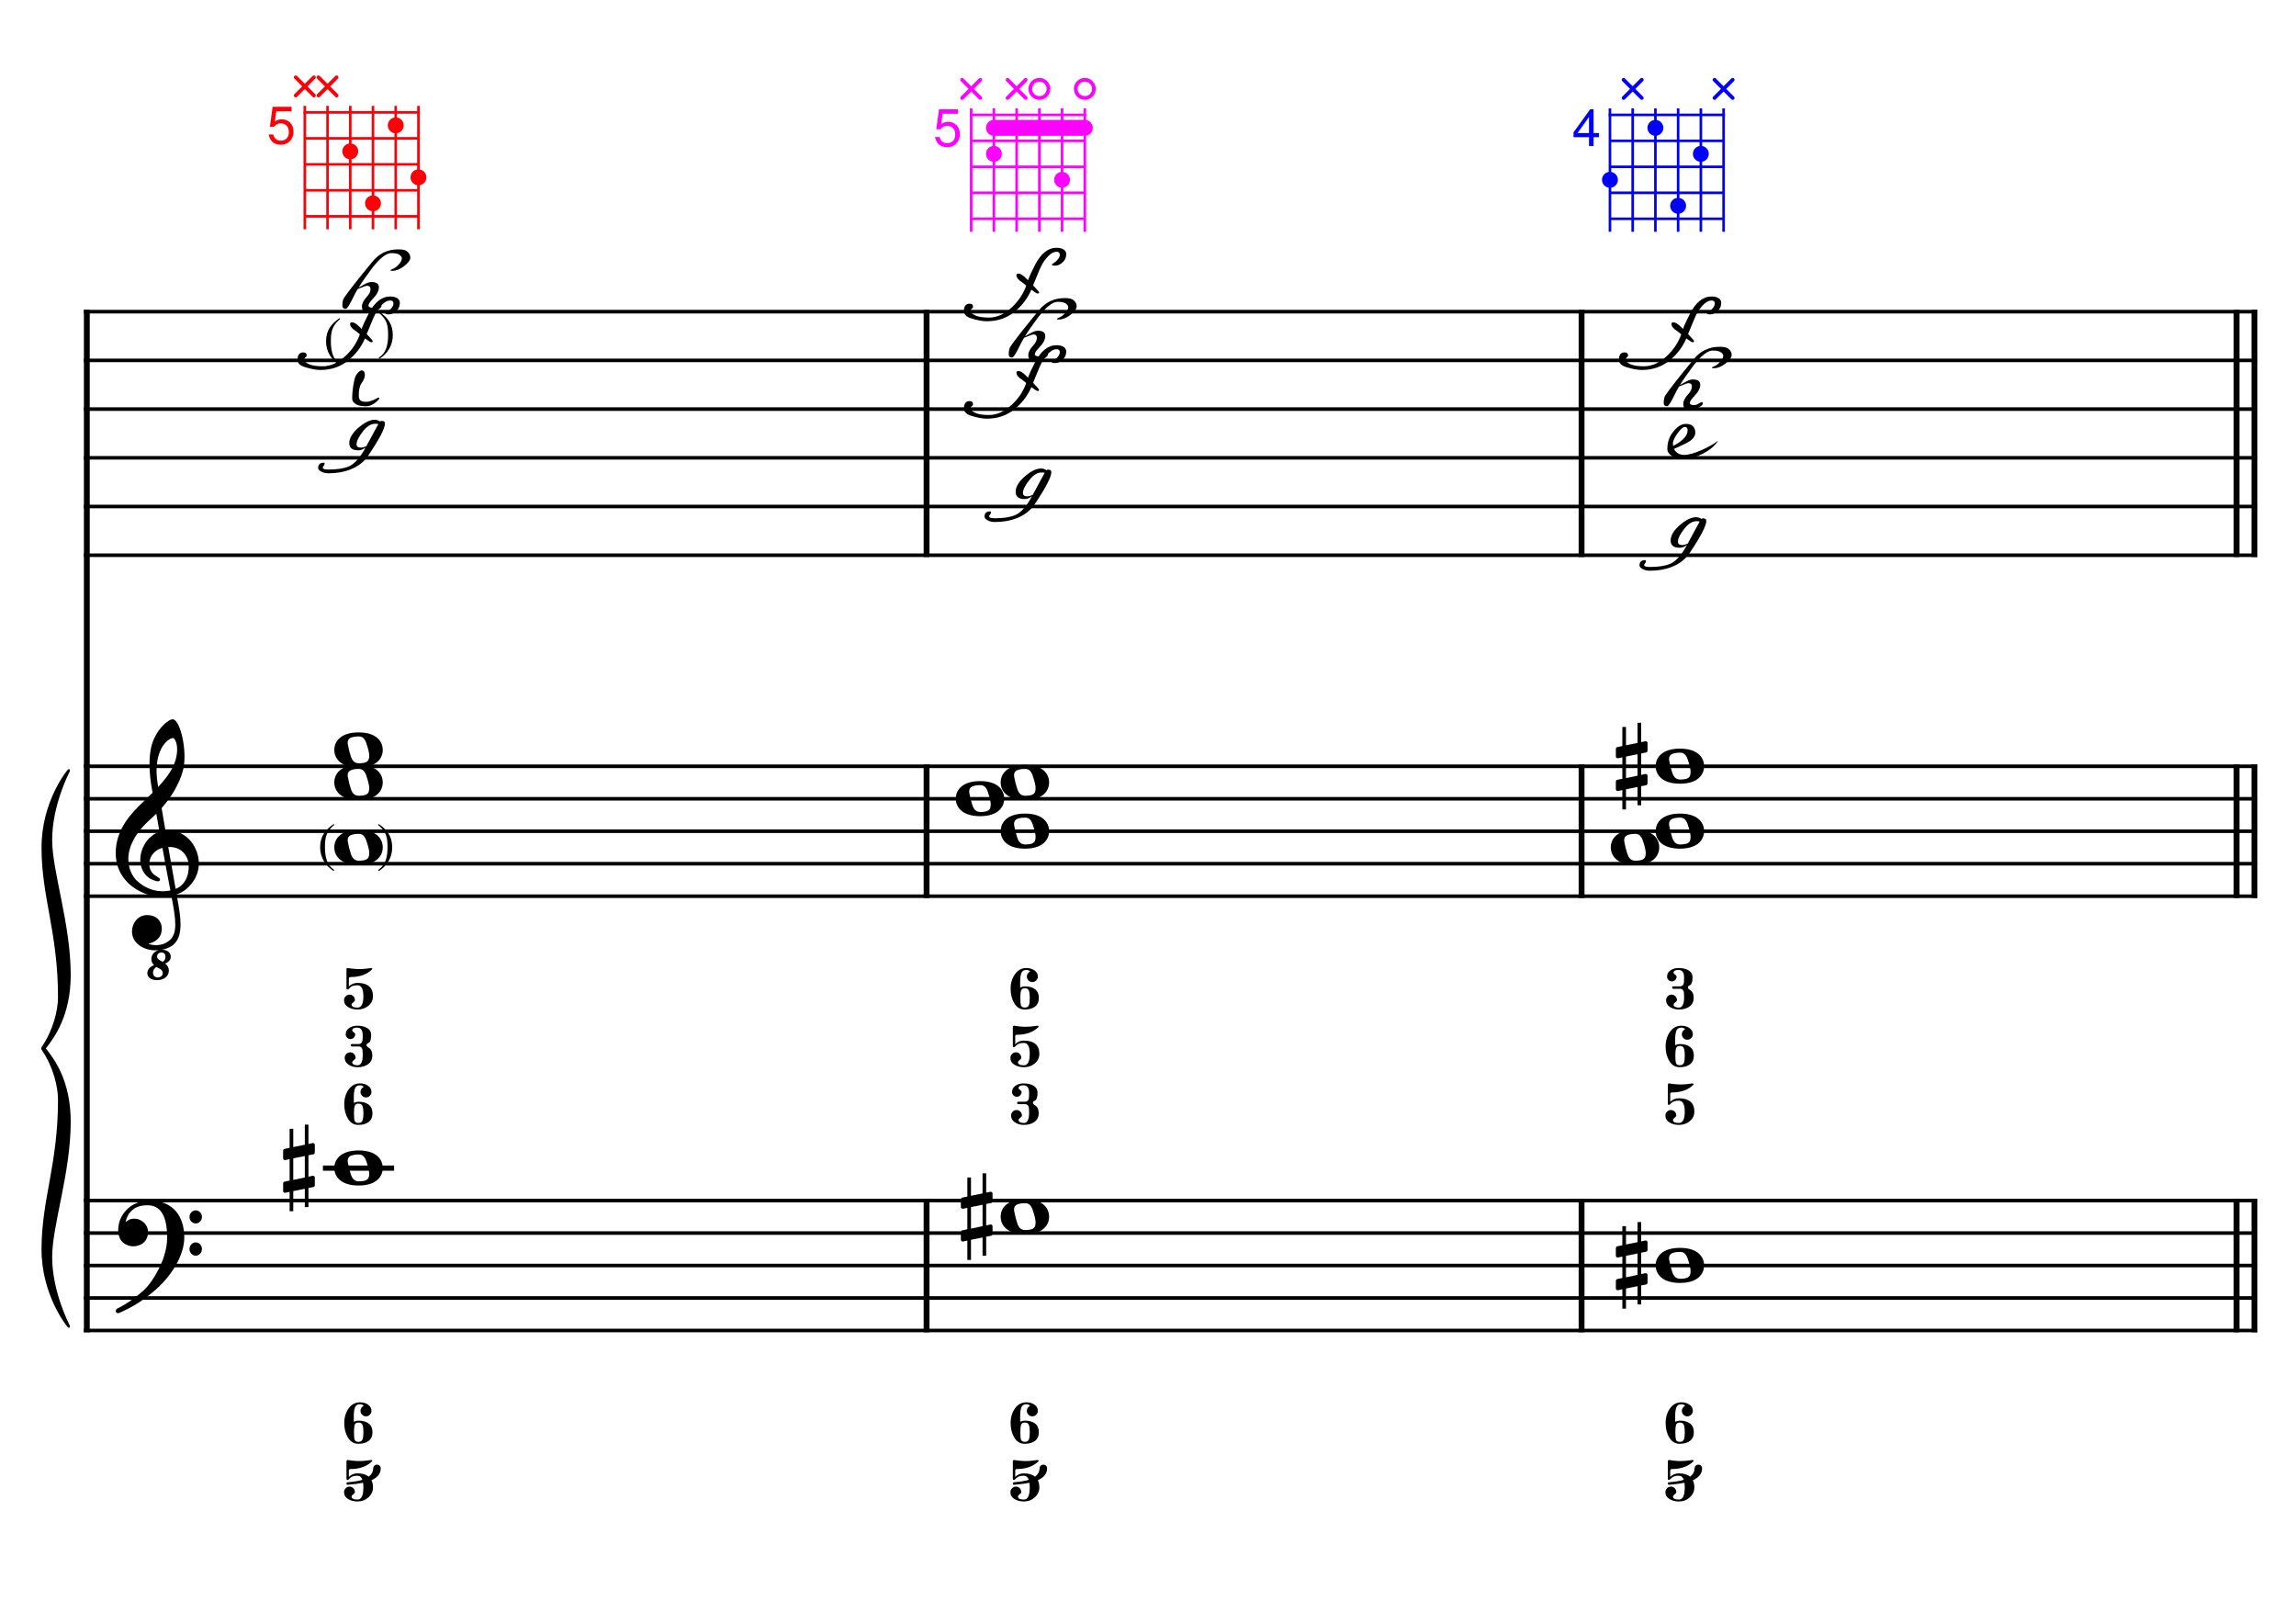 <?xml version="1.0" encoding="UTF-8" standalone="no"?>
<svg width="4209.44px" height="2976.38px" viewBox="0 0 4209.44 2976.38"
 xmlns="http://www.w3.org/2000/svg" xmlns:xlink="http://www.w3.org/1999/xlink" version="1.2" baseProfile="tiny">
<title>Accords (9)</title>
<desc>Generated by MuseScore 3.6.2</desc>
<polyline class="StaffLines" fill="none" stroke="#000000" stroke-width="6.55" stroke-linejoin="bevel" points="153.819,571.298 4138.58,571.298"/>
<polyline class="StaffLines" fill="none" stroke="#000000" stroke-width="6.55" stroke-linejoin="bevel" points="153.819,660.589 4138.58,660.589"/>
<polyline class="StaffLines" fill="none" stroke="#000000" stroke-width="6.55" stroke-linejoin="bevel" points="153.819,749.881 4138.58,749.881"/>
<polyline class="StaffLines" fill="none" stroke="#000000" stroke-width="6.55" stroke-linejoin="bevel" points="153.819,839.172 4138.58,839.172"/>
<polyline class="StaffLines" fill="none" stroke="#000000" stroke-width="6.55" stroke-linejoin="bevel" points="153.819,928.463 4138.58,928.463"/>
<polyline class="StaffLines" fill="none" stroke="#000000" stroke-width="6.55" stroke-linejoin="bevel" points="153.819,1017.75 4138.58,1017.75"/>
<polyline class="StaffLines" fill="none" stroke="#000000" stroke-width="6.55" stroke-linejoin="bevel" points="153.819,1404.68 4138.58,1404.68"/>
<polyline class="StaffLines" fill="none" stroke="#000000" stroke-width="6.55" stroke-linejoin="bevel" points="153.819,1464.21 4138.58,1464.21"/>
<polyline class="StaffLines" fill="none" stroke="#000000" stroke-width="6.55" stroke-linejoin="bevel" points="153.819,1523.74 4138.58,1523.74"/>
<polyline class="StaffLines" fill="none" stroke="#000000" stroke-width="6.55" stroke-linejoin="bevel" points="153.819,1583.27 4138.58,1583.27"/>
<polyline class="StaffLines" fill="none" stroke="#000000" stroke-width="6.55" stroke-linejoin="bevel" points="153.819,1642.79 4138.58,1642.79"/>
<polyline class="StaffLines" fill="none" stroke="#000000" stroke-width="6.55" stroke-linejoin="bevel" points="153.819,2200.76 4138.58,2200.76"/>
<polyline class="StaffLines" fill="none" stroke="#000000" stroke-width="6.55" stroke-linejoin="bevel" points="153.819,2260.29 4138.58,2260.29"/>
<polyline class="StaffLines" fill="none" stroke="#000000" stroke-width="6.55" stroke-linejoin="bevel" points="153.819,2319.81 4138.58,2319.81"/>
<polyline class="StaffLines" fill="none" stroke="#000000" stroke-width="6.55" stroke-linejoin="bevel" points="153.819,2379.34 4138.58,2379.34"/>
<polyline class="StaffLines" fill="none" stroke="#000000" stroke-width="6.55" stroke-linejoin="bevel" points="153.819,2438.87 4138.58,2438.87"/>
<path class="Symbol" transform="matrix(2.381,0,0,2.381,586.938,1553.5)" d="M0,-0.1 C0,7.7 4,14 10.4,18.1 L10.9,17.4 C7.5,14.8 6.3,13.3 5.2,10.1 C4.2,7.2 3.7,4 3.7,-0.2 C3.7,-8.1 4.8,-12.3 10.9,-17.4 L10.5,-18.1 C3.9,-13.6 0,-8.5 0,-0.1"/>
<path class="Symbol" transform="matrix(2.381,0,0,2.381,701.696,1553.5)" d="M3.7,-0.2 C3.7,4 3.2,7.2 2.2,10.1 C1,13.3 -0.2,14.8 -3.6,17.4 L-3,18.1 C3.4,14.1 7.3,7.6 7.3,-0.1 C7.3,-8.4 3.4,-13.8 -3.2,-18.1 L-3.6,-17.4 C2.6,-12.4 3.7,-8.1 3.7,-0.2"/>
<path class="Symbol" transform="matrix(2.381,0,0,2.381,597.773,626.09)" d="M0,-0.1 C0,7.7 4,14 10.4,18.1 L10.9,17.4 C7.5,14.8 6.3,13.3 5.2,10.1 C4.2,7.2 3.7,4 3.7,-0.2 C3.7,-8.1 4.8,-12.3 10.9,-17.4 L10.5,-18.1 C3.9,-13.6 0,-8.5 0,-0.1"/>
<path class="Symbol" transform="matrix(2.381,0,0,2.381,702.784,614.59)" d="M3.7,-0.2 C3.7,4 3.2,7.2 2.2,10.1 C1,13.3 -0.2,14.8 -3.6,17.4 L-3,18.1 C3.4,14.1 7.3,7.6 7.3,-0.1 C7.3,-8.4 3.4,-13.8 -3.2,-18.1 L-3.6,-17.4 C2.6,-12.4 3.7,-8.1 3.7,-0.2"/>
<polyline class="BarLine" fill="none" stroke="#000000" stroke-width="10.71" stroke-linejoin="bevel" points="159.176,2197.48 159.176,2442.14"/>
<polyline class="BarLine" fill="none" stroke="#000000" stroke-width="10.71" stroke-linejoin="bevel" points="1698.76,2197.48 1698.76,2442.14"/>
<polyline class="BarLine" fill="none" stroke="#000000" stroke-width="10.71" stroke-linejoin="bevel" points="2899.62,2197.48 2899.62,2442.14"/>
<polyline class="BarLine" fill="none" stroke="#000000" stroke-width="10.71" stroke-linejoin="bevel" points="4100.48,2197.48 4100.48,2442.14"/>
<polyline class="BarLine" fill="none" stroke="#000000" stroke-width="10.71" stroke-linejoin="bevel" points="4133.22,2197.48 4133.22,2442.14"/>
<polyline class="BarLine" fill="none" stroke="#000000" stroke-width="10.71" stroke-linejoin="bevel" points="159.176,1401.41 159.176,2200.76"/>
<polyline class="BarLine" fill="none" stroke="#000000" stroke-width="10.71" stroke-linejoin="bevel" points="1698.76,1401.41 1698.76,1646.07"/>
<polyline class="BarLine" fill="none" stroke="#000000" stroke-width="10.71" stroke-linejoin="bevel" points="2899.62,1401.41 2899.62,1646.07"/>
<polyline class="BarLine" fill="none" stroke="#000000" stroke-width="10.71" stroke-linejoin="bevel" points="4100.48,1401.41 4100.48,1646.07"/>
<polyline class="BarLine" fill="none" stroke="#000000" stroke-width="10.71" stroke-linejoin="bevel" points="4133.22,1401.41 4133.22,1646.07"/>
<polyline class="BarLine" fill="none" stroke="#000000" stroke-width="10.71" stroke-linejoin="bevel" points="159.176,568.024 159.176,1404.68"/>
<polyline class="BarLine" fill="none" stroke="#000000" stroke-width="10.71" stroke-linejoin="bevel" points="1698.76,568.024 1698.76,1021.03"/>
<polyline class="BarLine" fill="none" stroke="#000000" stroke-width="10.71" stroke-linejoin="bevel" points="2899.62,568.024 2899.62,1021.03"/>
<polyline class="BarLine" fill="none" stroke="#000000" stroke-width="10.71" stroke-linejoin="bevel" points="4100.48,568.024 4100.48,1021.03"/>
<polyline class="BarLine" fill="none" stroke="#000000" stroke-width="10.71" stroke-linejoin="bevel" points="4133.22,568.024 4133.22,1021.03"/>
<path class="Accidental" transform="matrix(2.381,0,0,2.381,519.076,2141.23)" d="M23.3,-10.6 C23.9,-10.7 24.4,-11.4 24.4,-12 L24.4,-17.9 C24.4,-18.7 23.8,-19.3 23,-19.3 L22.8,-19.3 L19.5,-18.6 L19.5,-33.5 L16.7,-33.5 L16.7,-18 L7.8,-16.2 L7.8,-30.3 L5,-30.3 L5,-15.6 L1.1,-14.8 C0.5,-14.7 0,-14 0,-13.4 L0,-13.2 L0,-7.4 L0,-7.6 C0,-6.8 0.6,-6.2 1.4,-6.2 L1.7,-6.2 L5,-6.9 L5,9.6 L1.1,10.4 C0.5,10.5 0,11.2 0,11.8 L0,17.6 C0,18.4 0.6,19 1.4,19 L1.7,19 L5,18.3 L5,33.2 L7.8,33.2 L7.8,17.7 L16.7,15.9 L16.7,30 L19.5,30 L19.5,15.3 L23.3,14.6 C23.9,14.5 24.4,13.8 24.4,13.2 L24.4,7.3 C24.4,6.5 23.8,5.9 23,5.9 L22.8,5.9 L19.5,6.6 L19.5,-9.9 L23.3,-10.6 M7.8,9.1 L7.8,-7.5 L16.7,-9.3 L16.7,7.2 L7.8,9.1 "/>
<path class="Accidental" transform="matrix(2.381,0,0,2.381,1761.62,2230.52)" d="M23.3,-10.6 C23.9,-10.7 24.4,-11.4 24.4,-12 L24.4,-17.9 C24.4,-18.7 23.8,-19.3 23,-19.3 L22.8,-19.3 L19.5,-18.6 L19.5,-33.5 L16.7,-33.5 L16.7,-18 L7.8,-16.2 L7.8,-30.3 L5,-30.3 L5,-15.6 L1.1,-14.8 C0.5,-14.7 0,-14 0,-13.4 L0,-13.2 L0,-7.4 L0,-7.6 C0,-6.8 0.6,-6.2 1.4,-6.2 L1.7,-6.2 L5,-6.9 L5,9.6 L1.1,10.4 C0.5,10.5 0,11.2 0,11.8 L0,17.6 C0,18.4 0.6,19 1.4,19 L1.7,19 L5,18.3 L5,33.2 L7.8,33.2 L7.8,17.7 L16.7,15.9 L16.7,30 L19.5,30 L19.5,15.3 L23.3,14.6 C23.9,14.5 24.4,13.8 24.4,13.2 L24.4,7.3 C24.4,6.5 23.8,5.9 23,5.9 L22.8,5.9 L19.5,6.6 L19.5,-9.9 L23.3,-10.6 M7.8,9.1 L7.8,-7.5 L16.7,-9.3 L16.7,7.2 L7.8,9.1 "/>
<path class="Accidental" transform="matrix(2.381,0,0,2.381,2962.48,2319.81)" d="M23.3,-10.6 C23.9,-10.7 24.4,-11.4 24.4,-12 L24.4,-17.9 C24.4,-18.7 23.8,-19.3 23,-19.3 L22.8,-19.3 L19.5,-18.6 L19.5,-33.5 L16.7,-33.5 L16.7,-18 L7.8,-16.2 L7.8,-30.3 L5,-30.3 L5,-15.6 L1.1,-14.8 C0.5,-14.7 0,-14 0,-13.4 L0,-13.2 L0,-7.4 L0,-7.6 C0,-6.8 0.6,-6.2 1.4,-6.2 L1.7,-6.2 L5,-6.9 L5,9.6 L1.1,10.4 C0.5,10.5 0,11.2 0,11.8 L0,17.6 C0,18.4 0.6,19 1.4,19 L1.7,19 L5,18.3 L5,33.2 L7.8,33.2 L7.8,17.7 L16.7,15.9 L16.7,30 L19.5,30 L19.5,15.3 L23.3,14.6 C23.9,14.5 24.4,13.8 24.4,13.2 L24.4,7.3 C24.4,6.5 23.8,5.9 23,5.9 L22.8,5.9 L19.5,6.6 L19.5,-9.9 L23.3,-10.6 M7.8,9.1 L7.8,-7.5 L16.7,-9.3 L16.7,7.2 L7.8,9.1 "/>
<path class="Accidental" transform="matrix(2.381,0,0,2.381,2962.48,1404.68)" d="M23.3,-10.6 C23.9,-10.7 24.4,-11.4 24.4,-12 L24.4,-17.9 C24.4,-18.7 23.8,-19.3 23,-19.3 L22.8,-19.3 L19.5,-18.6 L19.5,-33.5 L16.7,-33.5 L16.7,-18 L7.8,-16.2 L7.8,-30.3 L5,-30.3 L5,-15.6 L1.1,-14.8 C0.5,-14.7 0,-14 0,-13.4 L0,-13.2 L0,-7.4 L0,-7.6 C0,-6.8 0.6,-6.2 1.4,-6.2 L1.7,-6.2 L5,-6.9 L5,9.6 L1.1,10.4 C0.5,10.5 0,11.2 0,11.8 L0,17.6 C0,18.4 0.6,19 1.4,19 L1.7,19 L5,18.3 L5,33.2 L7.8,33.2 L7.8,17.7 L16.7,15.9 L16.7,30 L19.5,30 L19.5,15.3 L23.3,14.6 C23.9,14.5 24.4,13.8 24.4,13.2 L24.4,7.3 C24.4,6.5 23.8,5.9 23,5.9 L22.8,5.9 L19.5,6.6 L19.5,-9.9 L23.3,-10.6 M7.8,9.1 L7.8,-7.5 L16.7,-9.3 L16.7,7.2 L7.8,9.1 "/>
<polyline class="LedgerLine" fill="none" stroke="#000000" stroke-width="9.52" stroke-linejoin="bevel" points="592.053,2141.23 722.53,2141.23"/>
<path class="Note" transform="matrix(2.381,0,0,2.381,612.888,2141.23)" d="M18.7,-13.6 C4.9,-13.6 0,-6.6 0,-0.1 C0,6.4 4.9,13.4 18.7,13.4 C32.5,13.4 37.3,6.4 37.3,-0.1 C37.3,-6.6 32.5,-13.6 18.7,-13.6 M10.4,-4.5 C10.3,-4.9 10.3,-5.3 10.3,-5.7 C10.3,-6.5 10.5,-7.3 10.9,-8 C11.6,-9 12.8,-9.7 14.3,-10 C15.6,-10.3 16.3,-10.5 18.9,-10.5 L19,-10.5 C23,-10.5 24.3,-6.8 25.4,-3 L25.7,-2 C26.5,0.6 26.9,2.8 26.9,4.5 C26.9,5.7 26.7,6.8 26.3,7.6 C25.7,8.7 24.7,9.4 23,9.8 C22.1,10 20.6,10.1 20.6,10.1 C20.1,10.1 19.7,10.2 19.3,10.2 C16.1,10.2 14.1,9 12.7,4.7 C11.5,1 11.3,-0.1 10.4,-4.5"/>
<path class="Note" transform="matrix(2.381,0,0,2.381,1834.6,2230.52)" d="M18.7,-13.6 C4.9,-13.6 0,-6.6 0,-0.1 C0,6.4 4.9,13.4 18.7,13.4 C32.5,13.4 37.3,6.4 37.3,-0.1 C37.3,-6.6 32.5,-13.6 18.7,-13.6 M10.4,-4.5 C10.3,-4.9 10.3,-5.3 10.3,-5.7 C10.3,-6.5 10.5,-7.3 10.9,-8 C11.6,-9 12.8,-9.7 14.3,-10 C15.6,-10.3 16.3,-10.5 18.9,-10.5 L19,-10.5 C23,-10.5 24.3,-6.8 25.4,-3 L25.7,-2 C26.5,0.6 26.9,2.8 26.9,4.5 C26.9,5.7 26.7,6.8 26.3,7.6 C25.7,8.7 24.7,9.4 23,9.8 C22.1,10 20.6,10.1 20.6,10.1 C20.1,10.1 19.7,10.2 19.3,10.2 C16.1,10.2 14.1,9 12.7,4.7 C11.5,1 11.3,-0.1 10.4,-4.5"/>
<path class="Note" transform="matrix(2.381,0,0,2.381,3035.46,2319.81)" d="M18.7,-13.6 C4.9,-13.6 0,-6.6 0,-0.1 C0,6.4 4.9,13.4 18.7,13.4 C32.5,13.4 37.3,6.4 37.3,-0.1 C37.3,-6.6 32.5,-13.6 18.7,-13.6 M10.4,-4.5 C10.3,-4.9 10.3,-5.3 10.3,-5.7 C10.3,-6.5 10.5,-7.3 10.9,-8 C11.6,-9 12.8,-9.7 14.3,-10 C15.6,-10.3 16.3,-10.5 18.9,-10.5 L19,-10.5 C23,-10.5 24.3,-6.8 25.4,-3 L25.7,-2 C26.5,0.6 26.9,2.8 26.9,4.5 C26.9,5.7 26.7,6.8 26.3,7.6 C25.7,8.7 24.7,9.4 23,9.8 C22.1,10 20.6,10.1 20.6,10.1 C20.1,10.1 19.7,10.2 19.3,10.2 C16.1,10.2 14.1,9 12.7,4.7 C11.5,1 11.3,-0.1 10.4,-4.5"/>
<path class="Note" transform="matrix(2.381,0,0,2.381,612.888,1553.5)" d="M18.7,-13.6 C4.9,-13.6 0,-6.6 0,-0.1 C0,6.4 4.9,13.4 18.7,13.4 C32.5,13.4 37.3,6.4 37.3,-0.1 C37.3,-6.6 32.5,-13.6 18.7,-13.6 M10.4,-4.5 C10.3,-4.9 10.3,-5.3 10.3,-5.7 C10.3,-6.5 10.5,-7.3 10.9,-8 C11.6,-9 12.8,-9.7 14.3,-10 C15.6,-10.3 16.3,-10.5 18.9,-10.5 L19,-10.5 C23,-10.5 24.3,-6.8 25.4,-3 L25.7,-2 C26.5,0.6 26.9,2.8 26.9,4.5 C26.9,5.7 26.7,6.8 26.3,7.6 C25.7,8.7 24.7,9.4 23,9.8 C22.1,10 20.6,10.1 20.6,10.1 C20.1,10.1 19.7,10.2 19.3,10.2 C16.1,10.2 14.1,9 12.7,4.7 C11.5,1 11.3,-0.1 10.4,-4.5"/>
<path class="Note" transform="matrix(2.381,0,0,2.381,612.888,1434.45)" d="M18.7,-13.6 C4.9,-13.6 0,-6.6 0,-0.1 C0,6.4 4.9,13.4 18.7,13.4 C32.5,13.4 37.3,6.4 37.3,-0.1 C37.3,-6.6 32.5,-13.6 18.7,-13.6 M10.4,-4.5 C10.3,-4.9 10.3,-5.3 10.3,-5.7 C10.3,-6.5 10.5,-7.3 10.9,-8 C11.6,-9 12.8,-9.7 14.3,-10 C15.6,-10.3 16.3,-10.5 18.9,-10.5 L19,-10.5 C23,-10.5 24.3,-6.8 25.4,-3 L25.7,-2 C26.5,0.6 26.9,2.8 26.9,4.5 C26.9,5.7 26.7,6.8 26.3,7.6 C25.7,8.7 24.7,9.4 23,9.8 C22.1,10 20.6,10.1 20.6,10.1 C20.1,10.1 19.7,10.2 19.3,10.2 C16.1,10.2 14.1,9 12.7,4.7 C11.5,1 11.3,-0.1 10.4,-4.5"/>
<path class="Note" transform="matrix(2.381,0,0,2.381,612.888,1374.92)" d="M18.7,-13.6 C4.9,-13.6 0,-6.6 0,-0.1 C0,6.4 4.9,13.4 18.7,13.4 C32.5,13.4 37.3,6.4 37.3,-0.1 C37.3,-6.6 32.5,-13.6 18.7,-13.6 M10.4,-4.5 C10.3,-4.9 10.3,-5.3 10.3,-5.7 C10.3,-6.5 10.5,-7.3 10.9,-8 C11.6,-9 12.8,-9.7 14.3,-10 C15.6,-10.3 16.3,-10.5 18.9,-10.5 L19,-10.5 C23,-10.5 24.3,-6.8 25.4,-3 L25.7,-2 C26.5,0.6 26.9,2.8 26.9,4.5 C26.9,5.7 26.7,6.8 26.3,7.6 C25.7,8.7 24.7,9.4 23,9.8 C22.1,10 20.6,10.1 20.6,10.1 C20.1,10.1 19.7,10.2 19.3,10.2 C16.1,10.2 14.1,9 12.7,4.7 C11.5,1 11.3,-0.1 10.4,-4.5"/>
<path class="Note" transform="matrix(2.381,0,0,2.381,1834.6,1523.74)" d="M18.7,-13.6 C4.9,-13.6 0,-6.6 0,-0.1 C0,6.4 4.9,13.4 18.7,13.4 C32.5,13.4 37.3,6.4 37.3,-0.1 C37.3,-6.6 32.5,-13.6 18.7,-13.6 M10.4,-4.5 C10.3,-4.9 10.3,-5.3 10.3,-5.7 C10.3,-6.5 10.5,-7.3 10.9,-8 C11.6,-9 12.8,-9.7 14.3,-10 C15.6,-10.3 16.3,-10.5 18.9,-10.5 L19,-10.5 C23,-10.5 24.3,-6.8 25.4,-3 L25.7,-2 C26.5,0.6 26.9,2.8 26.9,4.5 C26.9,5.7 26.7,6.8 26.3,7.6 C25.7,8.7 24.7,9.4 23,9.8 C22.1,10 20.6,10.1 20.6,10.1 C20.1,10.1 19.7,10.2 19.3,10.2 C16.1,10.2 14.1,9 12.7,4.7 C11.5,1 11.3,-0.1 10.4,-4.5"/>
<path class="Note" transform="matrix(2.381,0,0,2.381,1752.34,1464.21)" d="M18.7,-13.6 C4.9,-13.6 0,-6.6 0,-0.1 C0,6.4 4.9,13.4 18.7,13.4 C32.5,13.4 37.3,6.4 37.3,-0.1 C37.3,-6.6 32.5,-13.6 18.7,-13.6 M10.4,-4.5 C10.3,-4.9 10.3,-5.3 10.3,-5.7 C10.3,-6.5 10.5,-7.3 10.9,-8 C11.6,-9 12.8,-9.7 14.3,-10 C15.6,-10.3 16.3,-10.5 18.9,-10.5 L19,-10.5 C23,-10.5 24.3,-6.8 25.4,-3 L25.7,-2 C26.5,0.6 26.9,2.8 26.9,4.5 C26.9,5.7 26.7,6.8 26.3,7.6 C25.7,8.7 24.7,9.4 23,9.8 C22.1,10 20.6,10.1 20.6,10.1 C20.1,10.1 19.7,10.2 19.3,10.2 C16.1,10.2 14.1,9 12.7,4.7 C11.5,1 11.3,-0.1 10.4,-4.5"/>
<path class="Note" transform="matrix(2.381,0,0,2.381,1834.6,1434.45)" d="M18.7,-13.6 C4.9,-13.6 0,-6.6 0,-0.1 C0,6.4 4.9,13.4 18.7,13.4 C32.5,13.4 37.3,6.4 37.3,-0.1 C37.3,-6.6 32.5,-13.6 18.7,-13.6 M10.4,-4.5 C10.3,-4.9 10.3,-5.3 10.3,-5.7 C10.3,-6.5 10.5,-7.3 10.9,-8 C11.6,-9 12.8,-9.7 14.3,-10 C15.6,-10.3 16.3,-10.5 18.9,-10.5 L19,-10.5 C23,-10.5 24.3,-6.8 25.4,-3 L25.7,-2 C26.5,0.6 26.9,2.8 26.9,4.5 C26.9,5.7 26.7,6.8 26.3,7.6 C25.7,8.7 24.7,9.4 23,9.8 C22.1,10 20.6,10.1 20.6,10.1 C20.1,10.1 19.7,10.2 19.3,10.2 C16.1,10.2 14.1,9 12.7,4.7 C11.5,1 11.3,-0.1 10.4,-4.5"/>
<path class="Note" transform="matrix(2.381,0,0,2.381,2953.2,1553.5)" d="M18.7,-13.6 C4.9,-13.6 0,-6.6 0,-0.1 C0,6.4 4.9,13.4 18.7,13.4 C32.5,13.4 37.3,6.4 37.3,-0.1 C37.3,-6.6 32.5,-13.6 18.7,-13.6 M10.4,-4.5 C10.3,-4.9 10.3,-5.3 10.3,-5.7 C10.3,-6.5 10.5,-7.3 10.9,-8 C11.6,-9 12.8,-9.7 14.3,-10 C15.6,-10.3 16.3,-10.5 18.9,-10.5 L19,-10.5 C23,-10.5 24.3,-6.8 25.4,-3 L25.7,-2 C26.5,0.6 26.9,2.8 26.9,4.5 C26.9,5.7 26.7,6.8 26.3,7.6 C25.7,8.7 24.7,9.4 23,9.8 C22.1,10 20.6,10.1 20.6,10.1 C20.1,10.1 19.7,10.2 19.3,10.2 C16.1,10.2 14.1,9 12.7,4.7 C11.5,1 11.3,-0.1 10.4,-4.5"/>
<path class="Note" transform="matrix(2.381,0,0,2.381,3035.46,1523.74)" d="M18.7,-13.6 C4.9,-13.6 0,-6.6 0,-0.1 C0,6.4 4.9,13.4 18.7,13.4 C32.5,13.4 37.3,6.4 37.3,-0.1 C37.3,-6.6 32.5,-13.6 18.7,-13.6 M10.4,-4.5 C10.3,-4.9 10.3,-5.3 10.3,-5.7 C10.3,-6.5 10.5,-7.3 10.9,-8 C11.6,-9 12.8,-9.7 14.3,-10 C15.6,-10.3 16.3,-10.5 18.9,-10.5 L19,-10.5 C23,-10.5 24.3,-6.8 25.4,-3 L25.7,-2 C26.5,0.6 26.9,2.8 26.9,4.5 C26.9,5.7 26.7,6.8 26.3,7.6 C25.7,8.7 24.7,9.4 23,9.8 C22.1,10 20.6,10.1 20.6,10.1 C20.1,10.1 19.7,10.2 19.3,10.2 C16.1,10.2 14.1,9 12.7,4.7 C11.5,1 11.3,-0.1 10.4,-4.5"/>
<path class="Note" transform="matrix(2.381,0,0,2.381,3035.46,1404.68)" d="M18.7,-13.6 C4.9,-13.6 0,-6.6 0,-0.1 C0,6.4 4.9,13.4 18.7,13.4 C32.5,13.4 37.3,6.4 37.3,-0.1 C37.3,-6.6 32.5,-13.6 18.7,-13.6 M10.4,-4.5 C10.3,-4.9 10.3,-5.3 10.3,-5.7 C10.3,-6.5 10.5,-7.3 10.9,-8 C11.6,-9 12.8,-9.7 14.3,-10 C15.6,-10.3 16.3,-10.5 18.9,-10.5 L19,-10.5 C23,-10.5 24.3,-6.8 25.4,-3 L25.7,-2 C26.5,0.6 26.9,2.8 26.9,4.5 C26.9,5.7 26.7,6.8 26.3,7.6 C25.7,8.7 24.7,9.4 23,9.8 C22.1,10 20.6,10.1 20.6,10.1 C20.1,10.1 19.7,10.2 19.3,10.2 C16.1,10.2 14.1,9 12.7,4.7 C11.5,1 11.3,-0.1 10.4,-4.5"/>
<path class="Note" d="M706.582,574.06 C710.921,571.116 714.058,568.676 715.995,566.739 C719.559,562.943 721.341,559.456 721.341,556.28 C721.341,552.639 719.327,550.818 715.298,550.818 C707.473,550.818 699.106,557.713 690.196,571.504 C687.485,575.687 681.519,589.323 672.3,612.41 C679.66,620.002 683.34,624.302 683.34,625.309 C683.34,626.704 682.449,627.401 680.667,627.401 C679.273,627.401 675.438,625.038 669.162,620.312 C662.344,636.194 652.002,649.752 638.134,660.986 C623.956,672.452 607.028,678.185 587.35,678.185 C579.835,678.185 570.422,676.442 559.11,672.956 C550.046,670.167 545.514,665.712 545.514,659.591 C545.514,650.527 549,645.995 555.973,645.995 C560.156,645.995 562.248,647.932 562.248,651.805 C562.248,653.045 561.28,654.362 559.343,655.756 C558.336,656.454 557.832,657.809 557.832,659.824 C557.832,662.226 560.505,664.705 565.851,667.261 C571.661,670.05 580.183,671.445 591.417,671.445 C605.905,671.445 619.889,665.17 633.369,652.619 C645.61,641.23 654.403,627.982 659.749,612.875 C657.657,611.17 655.411,609.311 653.009,607.296 C645.571,602.88 641.853,598.348 641.853,593.7 C641.853,591.763 643.131,590.795 645.688,590.795 C649.096,590.795 653.706,593.7 659.517,599.51 C660.756,600.75 661.918,601.912 663.003,602.997 C665.715,595.559 670.053,586.107 676.019,574.641 C686.788,553.878 699.881,543.497 715.298,543.497 C720.799,543.497 725.137,544.543 728.314,546.634 C731.49,548.726 733.078,551.593 733.078,555.234 C733.078,561.045 730.948,565.964 726.687,569.993 C722.271,574.176 717.661,576.268 712.858,576.268 C708.674,576.268 706.582,575.532 706.582,574.06"/>
<path class="Note" d="M705.769,776.234 C705.769,785.143 695.62,804.705 675.321,834.92 C667.264,846.929 655.682,855.722 640.574,861.3 C629.418,865.484 616.519,867.575 601.876,867.575 C597.15,867.575 592.967,866.607 589.325,864.67 C585.297,862.578 583.282,860.293 583.282,857.814 C583.282,851.383 586.73,848.168 593.625,848.168 C594.632,848.168 595.136,848.788 595.136,850.028 C595.136,851.112 594.632,852.313 593.625,853.63 C592.386,855.257 591.766,856.458 591.766,857.233 C591.766,859.557 595.252,860.719 602.225,860.719 C617.874,860.719 630.232,858.821 639.296,855.025 C648.748,851.151 658.161,841.273 667.535,825.391 L670.208,820.394 C665.715,823.803 661.26,825.507 656.844,825.507 C645.843,825.507 640.342,821.052 640.342,812.143 C640.342,802.536 646.811,792.426 659.749,781.812 C669.898,773.6 678.924,769.493 686.826,769.493 C690.777,769.493 694.07,770.539 696.704,772.631 C697.634,771.934 698.796,771.585 700.191,771.585 C703.909,771.585 705.769,773.135 705.769,776.234 M671.603,817.953 L693.566,777.396 C691.862,777.008 689.964,776.815 687.872,776.815 C680.357,776.815 673.075,781.192 666.025,789.947 C657.812,800.173 653.706,808.347 653.706,814.467 C653.706,818.496 656.379,820.51 661.725,820.51 C664.281,820.51 667.574,819.658 671.603,817.953"/>
<path class="Note" d="M633.95,566.116 C629.767,566.116 627.675,564.218 627.675,560.422 C627.675,553.992 628.643,549.266 630.58,546.244 C638.637,534.313 656.147,512.001 683.108,479.307 C695.271,464.509 710.959,457.111 730.173,457.111 C737.61,457.111 742.762,458.157 745.629,460.248 C750.045,463.502 752.253,467.415 752.253,471.986 C752.253,476.789 748.379,482.135 740.632,488.023 C733.272,493.601 726.299,496.39 719.714,496.39 C717.157,496.39 715.879,496.119 715.879,495.576 C715.879,494.802 717.119,493.988 719.598,493.136 C722.929,491.896 726.493,489.379 730.289,485.582 C734.628,481.166 736.797,477.176 736.797,473.613 C736.797,471.211 735.131,468.925 731.8,466.756 C728.856,464.897 724.091,463.967 717.506,463.967 C707.899,463.967 695.775,473.651 681.132,493.02 C671.37,505.958 663.468,517.347 657.425,527.186 C660.369,525.559 663.894,523.583 668,521.259 C673.036,518.393 677.374,516.959 681.016,516.959 C690.08,516.959 694.612,520.213 694.612,526.721 C694.612,533.151 690.894,540.201 683.456,547.871 C678.188,553.295 675.554,557.323 675.554,559.957 C675.554,562.669 678.188,564.025 683.456,564.025 C686.09,564.025 688.802,563.095 691.591,561.236 C694.38,559.454 696.433,558.563 697.75,558.563 C698.835,558.563 699.377,559.26 699.377,560.655 C699.377,562.901 697.208,565.264 692.869,567.743 C685.587,571.927 679.737,574.019 675.321,574.019 C667.497,574.019 663.584,569.835 663.584,561.468 C663.584,556.2 666.606,550.351 672.649,543.92 C677.065,539.194 679.273,534.507 679.273,529.859 C679.273,525.83 677.103,523.816 672.765,523.816 C671.06,523.816 665.405,525.83 655.798,529.859 C652.931,534.662 650.53,539.078 648.593,543.107 C641.233,558.447 636.352,566.116 633.95,566.116"/>
<path class="Note" d="M663.235,679.04 C667.032,679.04 668.93,681.945 668.93,687.756 C668.93,691.939 666.954,696.743 663.003,702.166 C659.517,707.047 657.774,714.601 657.774,724.827 C657.774,729.708 659.052,732.962 661.608,734.589 C663.39,735.828 666.722,736.487 671.603,736.564 C676.871,736.564 684.347,733.892 694.031,728.546 L695.891,730.405 C693.412,733.582 690.429,736.448 686.942,739.005 C681.752,742.801 676.445,744.699 671.022,744.699 C663.197,744.699 657.27,743.576 653.241,741.329 C648.205,738.54 645.688,735.054 645.688,730.87 C645.688,719.326 647.16,707.279 650.104,694.728 C651.188,690.157 653.551,685.974 657.192,682.178 C659.284,680.086 661.299,679.04 663.235,679.04"/>
<path class="Note" d="M1927.48,865.525 C1927.48,874.434 1917.33,893.997 1897.03,924.212 C1888.98,936.22 1877.39,945.013 1862.29,950.591 C1851.13,954.775 1838.23,956.867 1823.59,956.867 C1818.86,956.867 1814.68,955.898 1811.04,953.962 C1807.01,951.87 1804.99,949.584 1804.99,947.105 C1804.99,940.675 1808.44,937.46 1815.34,937.46 C1816.34,937.46 1816.85,938.079 1816.85,939.319 C1816.85,940.404 1816.34,941.604 1815.34,942.921 C1814.1,944.548 1813.48,945.749 1813.48,946.524 C1813.48,948.848 1816.96,950.01 1823.94,950.01 C1839.59,950.01 1851.94,948.112 1861.01,944.316 C1870.46,940.442 1879.87,930.564 1889.25,914.682 L1891.92,909.685 C1887.43,913.094 1882.97,914.798 1878.56,914.798 C1867.55,914.798 1862.05,910.344 1862.05,901.434 C1862.05,891.827 1868.52,881.717 1881.46,871.103 C1891.61,862.891 1900.64,858.785 1908.54,858.785 C1912.49,858.785 1915.78,859.831 1918.42,861.922 C1919.35,861.225 1920.51,860.877 1921.9,860.877 C1925.62,860.877 1927.48,862.426 1927.48,865.525 M1893.31,907.245 L1915.28,866.687 C1913.57,866.3 1911.68,866.106 1909.58,866.106 C1902.07,866.106 1894.79,870.483 1887.74,879.238 C1879.52,889.464 1875.42,897.638 1875.42,903.758 C1875.42,907.787 1878.09,909.801 1883.44,909.801 C1885.99,909.801 1889.29,908.949 1893.31,907.245"/>
<path class="Note" d="M1855.66,655.408 C1851.48,655.408 1849.39,653.51 1849.39,649.713 C1849.39,643.283 1850.36,638.557 1852.29,635.536 C1860.35,623.605 1877.86,601.292 1904.82,568.598 C1916.98,553.801 1932.67,546.402 1951.88,546.402 C1959.32,546.402 1964.47,547.448 1967.34,549.54 C1971.76,552.794 1973.96,556.706 1973.96,561.277 C1973.96,566.08 1970.09,571.426 1962.34,577.314 C1954.98,582.892 1948.01,585.681 1941.43,585.681 C1938.87,585.681 1937.59,585.41 1937.59,584.868 C1937.59,584.093 1938.83,583.28 1941.31,582.427 C1944.64,581.188 1948.2,578.67 1952,574.874 C1956.34,570.458 1958.51,566.468 1958.51,562.904 C1958.51,560.502 1956.84,558.217 1953.51,556.047 C1950.57,554.188 1945.8,553.258 1939.22,553.258 C1929.61,553.258 1917.49,562.943 1902.84,582.311 C1893.08,595.249 1885.18,606.638 1879.14,616.477 C1882.08,614.85 1885.61,612.875 1889.71,610.55 C1894.75,607.684 1899.09,606.251 1902.73,606.251 C1911.79,606.251 1916.32,609.504 1916.32,616.012 C1916.32,622.443 1912.61,629.493 1905.17,637.163 C1899.9,642.586 1897.27,646.615 1897.27,649.249 C1897.27,651.96 1899.9,653.316 1905.17,653.316 C1907.8,653.316 1910.51,652.386 1913.3,650.527 C1916.09,648.745 1918.14,647.854 1919.46,647.854 C1920.55,647.854 1921.09,648.551 1921.09,649.946 C1921.09,652.193 1918.92,654.556 1914.58,657.035 C1907.3,661.218 1901.45,663.31 1897.03,663.31 C1889.21,663.31 1885.3,659.127 1885.3,650.759 C1885.3,645.491 1888.32,639.642 1894.36,633.212 C1898.78,628.486 1900.98,623.798 1900.98,619.15 C1900.98,615.121 1898.82,613.107 1894.48,613.107 C1892.77,613.107 1887.12,615.121 1877.51,619.15 C1874.64,623.953 1872.24,628.369 1870.3,632.398 C1862.94,647.738 1858.06,655.408 1855.66,655.408"/>
<path class="Note" d="M1928.29,484.769 C1932.63,481.825 1935.77,479.384 1937.71,477.448 C1941.27,473.651 1943.05,470.165 1943.05,466.989 C1943.05,463.347 1941.04,461.527 1937.01,461.527 C1929.18,461.527 1920.82,468.422 1911.91,482.212 C1909.2,486.396 1903.23,500.031 1894.01,523.118 C1901.37,530.711 1905.05,535.011 1905.05,536.018 C1905.05,537.412 1904.16,538.11 1902.38,538.11 C1900.98,538.11 1897.15,535.747 1890.87,531.021 C1884.06,546.903 1873.71,560.461 1859.85,571.695 C1845.67,583.161 1828.74,588.894 1809.06,588.894 C1801.55,588.894 1792.13,587.151 1780.82,583.664 C1771.76,580.875 1767.23,576.421 1767.23,570.3 C1767.23,561.236 1770.71,556.703 1777.68,556.703 C1781.87,556.703 1783.96,558.64 1783.96,562.514 C1783.96,563.754 1782.99,565.071 1781.05,566.465 C1780.05,567.162 1779.54,568.518 1779.54,570.532 C1779.54,572.934 1782.22,575.413 1787.56,577.97 C1793.37,580.759 1801.9,582.154 1813.13,582.154 C1827.62,582.154 1841.6,575.878 1855.08,563.327 C1867.32,551.939 1876.12,538.691 1881.46,523.583 C1879.37,521.879 1877.12,520.019 1874.72,518.005 C1867.28,513.589 1863.56,509.057 1863.56,504.408 C1863.56,502.472 1864.84,501.503 1867.4,501.503 C1870.81,501.503 1875.42,504.408 1881.23,510.219 C1882.47,511.459 1883.63,512.621 1884.71,513.705 C1887.43,506.268 1891.76,496.816 1897.73,485.35 C1908.5,464.587 1921.59,454.205 1937.01,454.205 C1942.51,454.205 1946.85,455.251 1950.03,457.343 C1953.2,459.435 1954.79,462.301 1954.79,465.943 C1954.79,471.753 1952.66,476.673 1948.4,480.701 C1943.98,484.885 1939.37,486.977 1934.57,486.977 C1930.39,486.977 1928.29,486.241 1928.29,484.769"/>
<path class="Note" d="M1928.29,663.351 C1932.63,660.407 1935.77,657.967 1937.71,656.03 C1941.27,652.234 1943.05,648.748 1943.05,645.571 C1943.05,641.93 1941.04,640.109 1937.01,640.109 C1929.18,640.109 1920.82,647.004 1911.91,660.795 C1909.2,664.978 1903.23,678.614 1894.01,701.701 C1901.37,709.294 1905.05,713.593 1905.05,714.601 C1905.05,715.995 1904.16,716.692 1902.38,716.692 C1900.98,716.692 1897.15,714.329 1890.87,709.603 C1884.06,725.486 1873.71,739.044 1859.85,750.277 C1845.67,761.743 1828.74,767.476 1809.06,767.476 C1801.55,767.476 1792.13,765.733 1780.82,762.247 C1771.76,759.458 1767.23,755.003 1767.23,748.883 C1767.23,739.818 1770.71,735.286 1777.68,735.286 C1781.87,735.286 1783.96,737.223 1783.96,741.097 C1783.96,742.336 1782.99,743.653 1781.05,745.048 C1780.05,745.745 1779.54,747.101 1779.54,749.115 C1779.54,751.517 1782.22,753.996 1787.56,756.553 C1793.37,759.342 1801.9,760.736 1813.13,760.736 C1827.62,760.736 1841.6,754.461 1855.08,741.91 C1867.32,730.521 1876.12,717.273 1881.46,702.166 C1879.37,700.462 1877.12,698.602 1874.72,696.588 C1867.28,692.172 1863.56,687.64 1863.56,682.991 C1863.56,681.054 1864.84,680.086 1867.4,680.086 C1870.81,680.086 1875.42,682.991 1881.23,688.802 C1882.47,690.041 1883.63,691.203 1884.71,692.288 C1887.43,684.851 1891.76,675.399 1897.73,663.933 C1908.5,643.17 1921.59,632.788 1937.01,632.788 C1942.51,632.788 1946.85,633.834 1950.03,635.926 C1953.2,638.018 1954.79,640.884 1954.79,644.525 C1954.79,650.336 1952.66,655.255 1948.4,659.284 C1943.98,663.468 1939.37,665.559 1934.57,665.559 C1930.39,665.559 1928.29,664.823 1928.29,663.351"/>
<path class="Note" d="M3128.34,954.816 C3128.34,963.726 3118.19,983.288 3097.9,1013.5 C3089.84,1025.51 3078.26,1034.3 3063.15,1039.88 C3051.99,1044.07 3039.09,1046.16 3024.45,1046.16 C3019.72,1046.16 3015.54,1045.19 3011.9,1043.25 C3007.87,1041.16 3005.86,1038.88 3005.86,1036.4 C3005.86,1029.97 3009.3,1026.75 3016.2,1026.75 C3017.21,1026.75 3017.71,1027.37 3017.71,1028.61 C3017.71,1029.69 3017.21,1030.9 3016.2,1032.21 C3014.96,1033.84 3014.34,1035.04 3014.34,1035.82 C3014.34,1038.14 3017.83,1039.3 3024.8,1039.3 C3040.45,1039.3 3052.81,1037.4 3061.87,1033.61 C3071.32,1029.73 3080.73,1019.86 3090.11,1003.97 L3092.78,998.976 C3088.29,1002.39 3083.83,1004.09 3079.42,1004.09 C3068.42,1004.09 3062.92,999.635 3062.92,990.726 C3062.92,981.119 3069.38,971.008 3082.32,960.394 C3092.47,952.182 3101.5,948.076 3109.4,948.076 C3113.35,948.076 3116.64,949.122 3119.28,951.214 C3120.21,950.517 3121.37,950.168 3122.76,950.168 C3126.48,950.168 3128.34,951.717 3128.34,954.816 M3094.18,996.536 L3116.14,955.978 C3114.44,955.591 3112.54,955.397 3110.45,955.397 C3102.93,955.397 3095.65,959.775 3088.6,968.529 C3080.39,978.756 3076.28,986.929 3076.28,993.05 C3076.28,997.078 3078.95,999.093 3084.3,999.093 C3086.86,999.093 3090.15,998.24 3094.18,996.536"/>
<path class="Note" d="M3129.16,574.06 C3133.49,571.116 3136.63,568.676 3138.57,566.739 C3142.13,562.943 3143.91,559.456 3143.91,556.28 C3143.91,552.639 3141.9,550.818 3137.87,550.818 C3130.05,550.818 3121.68,557.713 3112.77,571.504 C3110.06,575.687 3104.09,589.323 3094.87,612.41 C3102.23,620.002 3105.91,624.302 3105.91,625.309 C3105.91,626.704 3105.02,627.401 3103.24,627.401 C3101.85,627.401 3098.01,625.038 3091.74,620.312 C3084.92,636.194 3074.58,649.752 3060.71,660.986 C3046.53,672.452 3029.6,678.185 3009.92,678.185 C3002.41,678.185 2993,676.442 2981.68,672.956 C2972.62,670.167 2968.09,665.712 2968.09,659.591 C2968.09,650.527 2971.57,645.995 2978.55,645.995 C2982.73,645.995 2984.82,647.932 2984.82,651.805 C2984.82,653.045 2983.85,654.362 2981.92,655.756 C2980.91,656.454 2980.41,657.809 2980.41,659.824 C2980.41,662.226 2983.08,664.705 2988.42,667.261 C2994.24,670.05 3002.76,671.445 3013.99,671.445 C3028.48,671.445 3042.46,665.17 3055.94,652.619 C3068.18,641.23 3076.98,627.982 3082.32,612.875 C3080.23,611.17 3077.98,609.311 3075.58,607.296 C3068.15,602.88 3064.43,598.348 3064.43,593.7 C3064.43,591.763 3065.7,590.795 3068.26,590.795 C3071.67,590.795 3076.28,593.7 3082.09,599.51 C3083.33,600.75 3084.49,601.912 3085.58,602.997 C3088.29,595.559 3092.63,586.107 3098.59,574.641 C3109.36,553.878 3122.45,543.497 3137.87,543.497 C3143.37,543.497 3147.71,544.543 3150.89,546.634 C3154.06,548.726 3155.65,551.593 3155.65,555.234 C3155.65,561.045 3153.52,565.964 3149.26,569.993 C3144.84,574.176 3140.23,576.268 3135.43,576.268 C3131.25,576.268 3129.16,575.532 3129.16,574.06"/>
<path class="Note" d="M3150.07,807.727 C3143.72,817.721 3133.69,826.011 3119.98,832.596 C3108.04,838.329 3096.89,841.196 3086.51,841.196 C3078.22,841.196 3071.32,839.53 3065.82,836.198 C3059.86,832.557 3056.87,828.219 3056.87,823.183 C3056.87,811.794 3059.86,801.994 3065.82,793.781 C3073.96,782.625 3082.17,777.047 3090.46,777.047 C3096.35,777.047 3100.53,778.209 3103.01,780.533 C3106.42,783.555 3108.12,787.7 3108.12,792.968 C3108.12,800.406 3102.58,806.875 3091.5,812.375 C3080.73,817.721 3073.26,821.207 3069.08,822.834 C3070,824.771 3071.21,826.514 3072.68,828.064 C3076.32,831.937 3081.28,833.874 3087.55,833.874 C3095.45,833.874 3106.07,830.969 3119.39,825.158 C3132.18,819.503 3142.4,813.692 3150.07,807.727 M3067.45,817.489 C3073.26,814.545 3078.57,811.097 3083.37,807.146 C3090.5,801.335 3094.06,795.06 3094.06,788.32 C3094.06,784.523 3092.32,782.625 3088.83,782.625 C3085.89,782.625 3081.86,785.995 3076.75,792.736 C3070.31,801.103 3067.1,807.92 3067.1,813.189 C3067.1,814.661 3067.22,816.094 3067.45,817.489"/>
<path class="Note" d="M3056.52,744.699 C3052.34,744.699 3050.25,742.801 3050.25,739.005 C3050.25,732.574 3051.22,727.849 3053.15,724.827 C3061.21,712.896 3078.72,690.584 3105.68,657.89 C3117.84,643.092 3133.53,635.693 3152.75,635.693 C3160.18,635.693 3165.34,636.739 3168.2,638.831 C3172.62,642.085 3174.83,645.997 3174.83,650.568 C3174.83,655.372 3170.95,660.717 3163.21,666.605 C3155.85,672.184 3148.87,674.973 3142.29,674.973 C3139.73,674.973 3138.45,674.701 3138.45,674.159 C3138.45,673.384 3139.69,672.571 3142.17,671.719 C3145.5,670.479 3149.07,667.961 3152.86,664.165 C3157.2,659.749 3159.37,655.759 3159.37,652.195 C3159.37,649.794 3157.71,647.508 3154.37,645.339 C3151.43,643.479 3146.67,642.55 3140.08,642.55 C3130.47,642.55 3118.35,652.234 3103.71,671.602 C3093.94,684.541 3086.04,695.929 3080,705.768 C3082.94,704.142 3086.47,702.166 3090.57,699.842 C3095.61,696.975 3099.95,695.542 3103.59,695.542 C3112.65,695.542 3117.19,698.796 3117.19,705.304 C3117.19,711.734 3113.47,718.784 3106.03,726.454 C3100.76,731.877 3098.13,735.906 3098.13,738.54 C3098.13,741.252 3100.76,742.607 3106.03,742.607 C3108.66,742.607 3111.38,741.678 3114.16,739.818 C3116.95,738.036 3119.01,737.145 3120.32,737.145 C3121.41,737.145 3121.95,737.843 3121.95,739.237 C3121.95,741.484 3119.78,743.847 3115.44,746.326 C3108.16,750.51 3102.31,752.601 3097.9,752.601 C3090.07,752.601 3086.16,748.418 3086.16,740.051 C3086.16,734.782 3089.18,728.933 3095.22,722.503 C3099.64,717.777 3101.85,713.09 3101.85,708.441 C3101.85,704.413 3099.68,702.398 3095.34,702.398 C3093.63,702.398 3087.98,704.413 3078.37,708.441 C3075.51,713.245 3073.1,717.661 3071.17,721.689 C3063.81,737.029 3058.93,744.699 3056.52,744.699"/>
<path class="Clef" transform="matrix(2.381,0,0,2.381,212.156,2260.29)" d="M25.4,-25.1 C17.8,-25.1 11.7,-20.7 11.6,-20.7 C5.8,-16.4 3.5,-11.3 2.6,-7.8 C2.1,-6 1.9,-4.2 1.9,-2.5 C1.9,-0.1 2.3,2.1 3.2,4 C4.4,6.7 6.7,8.6 9.7,9.6 C10.9,10 12.2,10.2 13.5,10.2 C15.7,10.2 18,9.6 19.9,8.5 C23,6.8 24.9,3.2 24.9,-0.7 C24.9,-4.2 23.1,-7.4 20.1,-9.3 C18,-10.7 16,-11.1 14.3,-11.1 C13.1,-11.1 12,-10.9 11.1,-10.6 C10.1,-10.2 8.4,-9.2 7.6,-8.5 C7.9,-10.4 9.1,-13.3 10.2,-14.9 C11.3,-16.5 13.5,-18.5 15.2,-19.4 C17.7,-20.8 20.9,-21.4 24.4,-21.4 C34.6,-21.4 39.6,-13.2 39.6,3.6 C39.6,12.9 36.1,21.8 33.1,27.7 C29.8,34.3 25.4,40.6 21.5,44.1 C11.1,53.6 1.3,58.1 1.2,58.1 C1.2,58.1 -0.3,59 0.1,60.5 C0.4,61.5 1.3,61.7 1.9,61.7 C2,61.7 2.3,61.6 2.4,61.6 C2.5,61.6 13.9,56.9 23,49.8 C28.1,46.1 32.7,42.1 36.7,37.8 C40.3,33.9 43.4,29.7 45.9,25.5 C50.3,18 52.8,10.2 52.8,3.5 C52.8,-4.8 50.6,-11.7 46.5,-16.6 C41.8,-22.2 34.7,-25.1 25.4,-25.1 M56.8,-12.4 C56.8,-9.6 59,-7.4 61.6,-7.4 C64.2,-7.4 66.4,-9.6 66.4,-12.4 C66.4,-15.2 64.2,-17.5 61.6,-17.5 C59,-17.5 56.8,-15.2 56.8,-12.4 M56.8,12.3 C56.8,15.1 59,17.4 61.6,17.4 C64.2,17.4 66.4,15.1 66.4,12.3 C66.4,9.5 64.2,7.2 61.6,7.2 C59,7.2 56.8,9.5 56.8,12.3"/>
<path class="Clef" transform="matrix(2.381,0,0,2.381,212.156,1583.27)" d="M63.37,-5.89 C62.14,-11.32 59.5,-15.14 58.72,-16.18 C55.53,-20.45 51.52,-23.3 46.83,-24.65 C43.72,-25.54 40.72,-25.65 38.3,-25.47 C37.26,-31.48 36.26,-37.36 35.35,-42.81 C40.79,-48.97 44.42,-54.77 46.69,-59.07 C50.16,-65.65 51.31,-70.23 51.36,-70.43 C53.08,-75.64 53.44,-83.34 52.34,-91.55 C51.33,-99.1 49.24,-105.81 46.89,-109.06 C45.86,-110.49 44.81,-111.22 43.77,-111.22 C42.55,-111.22 40.04,-109.98 37.15,-107.21 C34.85,-105.01 31.58,-101.12 29.02,-95.11 C26.02,-88.05 25.81,-78.56 26.16,-71.84 C26.54,-64.57 27.65,-58.88 27.66,-58.83 C27.68,-58.74 27.94,-57.24 28.39,-54.67 C28.16,-54.44 27.92,-54.22 27.67,-53.98 C26.63,-52.98 25.44,-51.84 24.06,-50.46 C23.2,-49.6 22.25,-48.69 21.25,-47.72 C12.79,-39.57 0,-27.25 0,-8.1 C0,-3.4 0.9,1.02 2.68,5.03 C4.27,8.63 6.57,11.91 9.5,14.78 C17.23,22.33 27.82,25.54 34.88,25.38 C37.83,25.31 40.46,25.07 42.85,24.62 C44.68,34.22 45.82,41.25 45.86,46.59 C45.9,53.1 44.25,57.07 40.35,59.84 C37.92,61.57 35.11,62.52 32.01,62.67 C29.42,62.79 27.16,62.32 25.73,61.91 L25.72,61.91 C25.72,61.91 25.43,61.83 25.42,61.63 C25.41,61.45 25.76,61.4 25.77,61.4 L25.79,61.4 C27.71,60.96 31.28,59.73 33.64,56.43 C35.44,53.91 36.31,49.29 34.47,45.35 C33.36,42.96 30.85,40.01 25.23,39.56 C22.74,39.36 20.47,39.87 18.47,41.07 C16.66,42.15 15.16,43.79 14.11,45.79 C11.65,50.49 12.11,56.22 15.24,60.06 C18.2,63.68 22.82,65.99 28.25,66.57 C29.1,66.66 29.95,66.7 30.8,66.7 C31.51,66.7 32.22,66.67 32.92,66.61 C31.72,66.94 30.64,67.49 29.77,68.25 C28.28,69.54 27.44,71.38 27.44,73.41 C27.44,75.28 28.06,76.65 29.55,78.04 C28.41,78.5 27.55,78.98 26.79,79.56 C25.25,80.73 24.34,82.46 24.34,84.19 C24.34,87.45 27.3,89.63 31.72,89.63 C37.13,89.63 40.91,86.63 40.91,82.35 C40.91,80.12 39.91,78.18 38.08,76.83 C41.01,75.62 42.37,73.94 42.37,71.56 C42.39,70.05 41.69,68.61 40.49,67.69 C39.28,66.74 37.62,66.24 35.69,66.24 L35.51,66.24 C38.28,65.7 40.92,64.7 43.21,63.28 C46.87,60.71 48.99,56.73 49.67,51.1 C50.23,46.46 49.84,40.55 48.44,32.48 C48.08,30.39 47.54,27.36 46.88,23.6 C52.63,21.68 56.79,18.11 60.56,12.26 C63.85,6.52 64.8,0.42 63.37,-5.89 M32.39,87.54 C30.19,87.54 28.73,86.12 28.73,84.01 C28.73,82.11 29.65,80.5 31.32,79.47 C31.68,79.66 31.77,79.71 32.11,79.88 C33.3,80.48 33.3,80.48 33.55,80.63 L33.56,80.64 C35.47,81.73 36.25,82.76 36.25,84.18 C36.24,86.09 34.59,87.54 32.39,87.54 M38.31,71.63 C38.31,73.27 37.73,74.34 36.18,75.53 C34.74,74.78 34.35,74.56 33.98,74.34 L33.88,74.28 C32.33,73.34 31.85,72.66 31.85,71.4 C31.85,69.6 33.23,68.34 35.19,68.34 C37.17,68.35 38.31,69.55 38.31,71.63 M33.15,-83.81 C34.93,-89.55 37.67,-92.8 39.66,-94.53 C41.41,-96.05 43.06,-96.76 43.98,-96.76 C44.12,-96.76 44.24,-96.74 44.34,-96.71 C44.8,-96.57 45.33,-96 45.8,-95.13 C48.11,-90.84 47.37,-84.13 46.03,-79.69 C44.4,-74.29 41.48,-68.68 32.69,-59.06 C32.52,-60.17 32.36,-61.22 32.21,-62.2 C30.95,-70.49 31.27,-77.76 33.15,-83.81 M29.15,20.31 C24.51,19.09 20.08,16.59 16.32,13.09 C15.01,11.86 13.14,9.69 11.67,6.3 C10.31,3.14 9.65,-0.29 9.7,-3.88 C9.77,-8.57 11.08,-13.39 13.59,-18.18 C16.51,-23.76 21.07,-29.29 27.13,-34.62 C28.58,-35.9 29.95,-37.18 31.24,-38.46 C32,-34.2 32.83,-29.51 33.71,-24.63 C29.86,-23.36 25.11,-20.21 22,-14.56 C18.47,-7.99 18.61,-2.47 19.34,1.01 C20.28,5.47 22.81,9.23 26.27,11.32 C27.2,11.88 31.33,14.01 33.17,13.43 C33.54,13.31 33.81,13.09 33.95,12.76 C34.46,11.59 33.44,10.95 31.88,9.99 C31.28,9.62 30.61,9.2 29.88,8.67 C26.56,6.18 25.11,1.73 26.18,-2.65 C26.76,-5.05 28.04,-7.21 29.88,-8.91 C31.55,-10.46 33.59,-11.56 35.97,-12.2 C38.01,-0.96 40.07,10.19 41.71,18.55 C41.84,19.24 41.98,19.91 42.11,20.58 C37.71,21.51 33.37,21.42 29.15,20.31 M54.9,10.1 C53.73,13.28 51.27,17.35 46.14,19.41 C46.07,18.99 45.99,18.56 45.91,18.13 C44.36,9.37 42.43,-1.61 40.47,-12.87 C50.82,-13.35 55.09,-5.91 55.98,-1.08 C56.45,1.45 56.45,5.89 54.9,10.1"/>
<path class="FiguredBass" d="M660.077,2574.05 C655.5,2574.05 652.454,2575.89 650.939,2579.57 C649.423,2583.25 648.666,2588.47 648.666,2595.21 L648.666,2606.15 C651.882,2604.86 654.665,2604.18 657.015,2604.11 C665.056,2604.11 671.38,2605.89 675.987,2609.45 C680.595,2613 682.899,2618.29 682.899,2625.31 C682.899,2632.33 680.564,2637.64 675.895,2641.22 C671.225,2644.81 664.932,2646.6 657.015,2646.6 C648.913,2646.6 642.574,2642.85 637.997,2635.33 C633.42,2627.82 631.132,2618.9 631.132,2608.57 C631.132,2598.3 633.791,2589.39 639.11,2581.85 C644.429,2574.3 651.418,2570.53 660.077,2570.53 C665.767,2570.53 670.684,2571.97 674.828,2574.84 C678.972,2577.72 681.044,2581.51 681.044,2586.21 C681.044,2588.93 680.054,2591.28 678.075,2593.26 C676.096,2595.24 673.73,2596.23 670.978,2596.23 C668.225,2596.23 665.86,2595.24 663.881,2593.26 C661.901,2591.28 660.912,2588.93 660.912,2586.21 C660.912,2583.55 661.901,2581.2 663.881,2579.16 C664.561,2578.35 665.52,2577.67 666.757,2577.12 C666.447,2576.31 665.829,2575.69 664.901,2575.26 C663.54,2574.46 661.932,2574.05 660.077,2574.05 M664.623,2612 C663.509,2609.09 661.066,2607.64 657.294,2607.64 C653.521,2607.64 651.186,2609.09 650.289,2612 C649.392,2614.91 648.944,2619.33 648.944,2625.27 C648.944,2632.25 649.392,2636.96 650.289,2639.37 C651.186,2641.78 653.521,2642.99 657.294,2642.99 C661.066,2642.99 663.509,2641.53 664.623,2638.63 C665.736,2635.72 666.293,2631.28 666.293,2625.31 C666.293,2619.34 665.736,2614.91 664.623,2612"/>
<path class="FiguredBass" d="M637.44,2676.28 L641.893,2676.93 C643.068,2677.11 644.522,2677.3 646.254,2677.49 C650.521,2677.98 654.634,2678.23 658.592,2678.23 C662.551,2678.23 666.726,2677.98 671.117,2677.49 C672.849,2677.3 674.364,2677.11 675.663,2676.93 L680.209,2676.28 C681.136,2676.28 681.848,2676.59 682.342,2677.21 C682.714,2677.7 682.652,2678.2 682.157,2678.69 C672.508,2688.15 659.18,2692.89 642.172,2692.89 C641.491,2692.89 640.888,2693.13 640.362,2693.63 C639.837,2694.12 639.574,2694.74 639.574,2695.48 L639.574,2707.27 C643.965,2702.94 649.284,2700.77 655.531,2700.77 C664.252,2700.77 671.055,2702.81 675.941,2706.89 C681.26,2702.87 684.043,2697.74 684.291,2691.49 C684.353,2689.52 685.002,2687.91 686.239,2686.67 C687.6,2685.43 689.239,2684.81 691.156,2684.81 C693.073,2684.81 694.697,2685.46 696.027,2686.76 C697.356,2688.06 698.021,2689.64 698.021,2691.49 C698.021,2701.08 692.362,2708.35 681.044,2713.3 C682.899,2716.95 683.827,2721.4 683.827,2726.66 C683.827,2733.64 681.044,2739.67 675.477,2744.75 C669.911,2749.82 663.262,2752.35 655.531,2752.35 C648.851,2752.35 643.053,2750.84 638.136,2747.81 C633.219,2744.78 630.76,2740.57 630.76,2735.19 C630.76,2732.47 631.75,2730.1 633.729,2728.09 C635.708,2726.08 638.074,2725.08 640.826,2725.08 C643.579,2725.08 645.913,2726.07 647.831,2728.05 C649.748,2730.03 650.707,2732.41 650.707,2735.19 C650.707,2736.43 649.686,2737.77 647.645,2739.23 C645.604,2740.68 644.584,2742.03 644.584,2743.26 C644.584,2746.97 648.233,2748.83 655.531,2748.83 C662.644,2748.83 666.2,2741.44 666.2,2726.66 C666.2,2723.38 666.014,2720.5 665.643,2718.03 C658.16,2719.57 648.789,2720.78 637.533,2721.65 C635.987,2721.77 635.214,2721 635.214,2719.33 C635.214,2717.97 635.987,2717.22 637.533,2717.1 C648.913,2716.17 657.881,2714.69 664.437,2712.65 C662.705,2707.7 659.737,2705.19 655.531,2705.13 C649.161,2705.13 644.707,2706.43 642.172,2709.03 C639.636,2711.63 638.059,2712.93 637.44,2712.93 C635.956,2712.93 635.214,2712.15 635.214,2710.61 L635.214,2678.69 C635.214,2678.07 635.43,2677.52 635.863,2677.02 C636.358,2676.53 636.883,2676.28 637.44,2676.28"/>
<path class="FiguredBass" d="M1881.79,2574.05 C1877.21,2574.05 1874.17,2575.89 1872.65,2579.57 C1871.14,2583.25 1870.38,2588.47 1870.38,2595.21 L1870.38,2606.15 C1873.59,2604.86 1876.38,2604.18 1878.73,2604.11 C1886.77,2604.11 1893.09,2605.89 1897.7,2609.45 C1902.31,2613 1904.61,2618.29 1904.61,2625.31 C1904.61,2632.33 1902.28,2637.64 1897.61,2641.22 C1892.94,2644.81 1886.64,2646.6 1878.73,2646.6 C1870.62,2646.6 1864.29,2642.85 1859.71,2635.33 C1855.13,2627.82 1852.84,2618.9 1852.84,2608.57 C1852.84,2598.3 1855.5,2589.39 1860.82,2581.85 C1866.14,2574.3 1873.13,2570.53 1881.79,2570.53 C1887.48,2570.53 1892.4,2571.97 1896.54,2574.84 C1900.68,2577.72 1902.76,2581.51 1902.76,2586.21 C1902.76,2588.93 1901.77,2591.28 1899.79,2593.26 C1897.81,2595.24 1895.44,2596.23 1892.69,2596.23 C1889.94,2596.23 1887.57,2595.24 1885.59,2593.26 C1883.61,2591.28 1882.62,2588.93 1882.62,2586.21 C1882.62,2583.55 1883.61,2581.2 1885.59,2579.16 C1886.27,2578.35 1887.23,2577.67 1888.47,2577.12 C1888.16,2576.31 1887.54,2575.69 1886.61,2575.26 C1885.25,2574.46 1883.64,2574.05 1881.79,2574.05 M1886.33,2612 C1885.22,2609.09 1882.78,2607.64 1879.01,2607.64 C1875.23,2607.64 1872.9,2609.09 1872,2612 C1871.1,2614.91 1870.66,2619.33 1870.66,2625.27 C1870.66,2632.25 1871.1,2636.96 1872,2639.37 C1872.9,2641.78 1875.23,2642.99 1879.01,2642.99 C1882.78,2642.99 1885.22,2641.53 1886.33,2638.63 C1887.45,2635.72 1888,2631.28 1888,2625.31 C1888,2619.34 1887.45,2614.91 1886.33,2612"/>
<path class="FiguredBass" d="M1859.15,2676.28 L1863.61,2676.93 C1864.78,2677.11 1866.23,2677.3 1867.97,2677.49 C1872.23,2677.98 1876.35,2678.23 1880.3,2678.23 C1884.26,2678.23 1888.44,2677.98 1892.83,2677.49 C1894.56,2677.3 1896.08,2677.11 1897.37,2676.93 L1901.92,2676.28 C1902.85,2676.28 1903.56,2676.59 1904.05,2677.21 C1904.43,2677.7 1904.36,2678.2 1903.87,2678.69 C1894.22,2688.15 1880.89,2692.89 1863.88,2692.89 C1863.2,2692.89 1862.6,2693.13 1862.07,2693.63 C1861.55,2694.12 1861.29,2694.74 1861.29,2695.48 L1861.29,2707.27 C1865.68,2702.94 1871,2700.77 1877.24,2700.77 C1885.96,2700.77 1892.77,2702.81 1897.65,2706.89 C1902.97,2702.87 1905.76,2697.74 1906,2691.49 C1906.06,2689.52 1906.71,2687.91 1907.95,2686.67 C1909.31,2685.43 1910.95,2684.81 1912.87,2684.81 C1914.79,2684.81 1916.41,2685.46 1917.74,2686.76 C1919.07,2688.06 1919.73,2689.64 1919.73,2691.49 C1919.73,2701.08 1914.07,2708.35 1902.76,2713.3 C1904.61,2716.95 1905.54,2721.4 1905.54,2726.66 C1905.54,2733.64 1902.76,2739.67 1897.19,2744.75 C1891.62,2749.82 1884.97,2752.35 1877.24,2752.35 C1870.56,2752.35 1864.76,2750.84 1859.85,2747.81 C1854.93,2744.78 1852.47,2740.57 1852.47,2735.19 C1852.47,2732.47 1853.46,2730.1 1855.44,2728.09 C1857.42,2726.08 1859.79,2725.08 1862.54,2725.08 C1865.29,2725.08 1867.63,2726.07 1869.54,2728.05 C1871.46,2730.03 1872.42,2732.41 1872.42,2735.19 C1872.42,2736.43 1871.4,2737.77 1869.36,2739.23 C1867.32,2740.68 1866.3,2742.03 1866.3,2743.26 C1866.3,2746.97 1869.94,2748.83 1877.24,2748.83 C1884.36,2748.83 1887.91,2741.44 1887.91,2726.66 C1887.91,2723.38 1887.73,2720.5 1887.36,2718.03 C1879.87,2719.57 1870.5,2720.78 1859.24,2721.65 C1857.7,2721.77 1856.93,2721 1856.93,2719.33 C1856.93,2717.97 1857.7,2717.22 1859.24,2717.1 C1870.62,2716.17 1879.59,2714.69 1886.15,2712.65 C1884.42,2707.7 1881.45,2705.19 1877.24,2705.13 C1870.87,2705.13 1866.42,2706.43 1863.88,2709.03 C1861.35,2711.63 1859.77,2712.93 1859.15,2712.93 C1857.67,2712.93 1856.93,2712.15 1856.93,2710.61 L1856.93,2678.69 C1856.93,2678.07 1857.14,2677.52 1857.57,2677.02 C1858.07,2676.53 1858.6,2676.28 1859.15,2676.28"/>
<path class="FiguredBass" d="M3082.65,2574.05 C3078.07,2574.05 3075.03,2575.89 3073.51,2579.57 C3072,2583.25 3071.24,2588.47 3071.24,2595.21 L3071.24,2606.15 C3074.46,2604.86 3077.24,2604.18 3079.59,2604.11 C3087.63,2604.11 3093.95,2605.89 3098.56,2609.45 C3103.17,2613 3105.47,2618.29 3105.47,2625.31 C3105.47,2632.33 3103.14,2637.64 3098.47,2641.22 C3093.8,2644.81 3087.51,2646.6 3079.59,2646.6 C3071.49,2646.6 3065.15,2642.85 3060.57,2635.33 C3055.99,2627.82 3053.71,2618.9 3053.71,2608.57 C3053.71,2598.3 3056.37,2589.39 3061.68,2581.85 C3067,2574.3 3073.99,2570.53 3082.65,2570.53 C3088.34,2570.53 3093.26,2571.97 3097.4,2574.84 C3101.55,2577.72 3103.62,2581.51 3103.62,2586.21 C3103.62,2588.93 3102.63,2591.28 3100.65,2593.26 C3098.67,2595.24 3096.3,2596.23 3093.55,2596.23 C3090.8,2596.23 3088.43,2595.24 3086.45,2593.26 C3084.48,2591.28 3083.49,2588.93 3083.49,2586.21 C3083.49,2583.55 3084.48,2581.2 3086.45,2579.16 C3087.13,2578.35 3088.09,2577.67 3089.33,2577.12 C3089.02,2576.31 3088.4,2575.69 3087.48,2575.26 C3086.11,2574.46 3084.51,2574.05 3082.65,2574.05 M3087.2,2612 C3086.08,2609.09 3083.64,2607.64 3079.87,2607.64 C3076.09,2607.64 3073.76,2609.09 3072.86,2612 C3071.97,2614.91 3071.52,2619.33 3071.52,2625.27 C3071.52,2632.25 3071.97,2636.96 3072.86,2639.37 C3073.76,2641.78 3076.09,2642.99 3079.87,2642.99 C3083.64,2642.99 3086.08,2641.53 3087.2,2638.63 C3088.31,2635.72 3088.87,2631.28 3088.87,2625.31 C3088.87,2619.34 3088.31,2614.91 3087.2,2612"/>
<path class="FiguredBass" d="M3060.01,2676.28 L3064.47,2676.93 C3065.64,2677.11 3067.1,2677.3 3068.83,2677.49 C3073.1,2677.98 3077.21,2678.23 3081.17,2678.23 C3085.12,2678.23 3089.3,2677.98 3093.69,2677.49 C3095.42,2677.3 3096.94,2677.11 3098.24,2676.93 L3102.78,2676.28 C3103.71,2676.28 3104.42,2676.59 3104.92,2677.21 C3105.29,2677.7 3105.23,2678.2 3104.73,2678.69 C3095.08,2688.15 3081.75,2692.89 3064.75,2692.89 C3064.07,2692.89 3063.46,2693.13 3062.94,2693.63 C3062.41,2694.12 3062.15,2694.74 3062.15,2695.48 L3062.15,2707.27 C3066.54,2702.94 3071.86,2700.77 3078.1,2700.77 C3086.83,2700.77 3093.63,2702.81 3098.52,2706.89 C3103.83,2702.87 3106.62,2697.74 3106.86,2691.49 C3106.93,2689.52 3107.58,2687.91 3108.81,2686.67 C3110.17,2685.43 3111.81,2684.81 3113.73,2684.81 C3115.65,2684.81 3117.27,2685.46 3118.6,2686.76 C3119.93,2688.06 3120.6,2689.64 3120.6,2691.49 C3120.6,2701.08 3114.94,2708.35 3103.62,2713.3 C3105.47,2716.95 3106.4,2721.4 3106.4,2726.66 C3106.4,2733.64 3103.62,2739.67 3098.05,2744.75 C3092.48,2749.82 3085.84,2752.35 3078.1,2752.35 C3071.43,2752.35 3065.63,2750.84 3060.71,2747.81 C3055.79,2744.78 3053.33,2740.57 3053.33,2735.19 C3053.33,2732.47 3054.32,2730.1 3056.3,2728.09 C3058.28,2726.08 3060.65,2725.08 3063.4,2725.08 C3066.15,2725.08 3068.49,2726.07 3070.4,2728.05 C3072.32,2730.03 3073.28,2732.41 3073.28,2735.19 C3073.28,2736.43 3072.26,2737.77 3070.22,2739.23 C3068.18,2740.68 3067.16,2742.03 3067.16,2743.26 C3067.16,2746.97 3070.81,2748.83 3078.1,2748.83 C3085.22,2748.83 3088.77,2741.44 3088.77,2726.66 C3088.77,2723.38 3088.59,2720.5 3088.22,2718.03 C3080.73,2719.57 3071.36,2720.78 3060.11,2721.65 C3058.56,2721.77 3057.79,2721 3057.79,2719.33 C3057.79,2717.97 3058.56,2717.22 3060.11,2717.1 C3071.49,2716.17 3080.46,2714.69 3087.01,2712.65 C3085.28,2707.7 3082.31,2705.19 3078.1,2705.13 C3071.73,2705.13 3067.28,2706.43 3064.75,2709.03 C3062.21,2711.63 3060.63,2712.93 3060.01,2712.93 C3058.53,2712.93 3057.79,2712.15 3057.79,2710.61 L3057.79,2678.69 C3057.79,2678.07 3058,2677.52 3058.44,2677.02 C3058.93,2676.53 3059.46,2676.28 3060.01,2676.28"/>
<path class="FiguredBass" d="M637.44,1774.45 C637.44,1774.45 638.925,1774.67 641.893,1775.1 C643.192,1775.29 644.646,1775.48 646.254,1775.66 C650.521,1776.16 654.634,1776.4 658.592,1776.4 C662.551,1776.4 666.726,1776.16 671.117,1775.66 C672.849,1775.48 674.364,1775.29 675.663,1775.1 L680.209,1774.45 C681.136,1774.45 681.832,1774.76 682.296,1775.38 C682.76,1776 682.714,1776.5 682.157,1776.87 C672.694,1786.33 659.366,1791.06 642.172,1791.06 C641.491,1791.06 640.888,1791.31 640.362,1791.8 C639.837,1792.3 639.574,1792.92 639.574,1793.66 L639.574,1808.22 C643.965,1803.89 649.284,1801.73 655.531,1801.73 C664.561,1801.73 671.534,1803.76 676.451,1807.81 C681.368,1811.86 683.827,1818 683.827,1826.22 C683.827,1833.21 681.044,1839.01 675.477,1843.62 C669.911,1848.23 663.262,1850.53 655.531,1850.53 C648.851,1850.53 643.053,1849.01 638.136,1845.98 C633.219,1842.95 630.76,1838.75 630.76,1833.37 C630.76,1830.64 631.75,1828.28 633.729,1826.27 C635.708,1824.26 638.074,1823.25 640.826,1823.25 C643.579,1823.25 645.913,1824.24 647.831,1826.22 C649.748,1828.2 650.707,1830.58 650.707,1833.37 C650.707,1834.6 649.686,1835.95 647.645,1837.4 C645.604,1838.85 644.584,1840.2 644.584,1841.44 C644.584,1845.15 648.233,1847 655.531,1847 C662.644,1847 666.2,1840.08 666.2,1826.22 C666.2,1812.86 662.644,1806.15 655.531,1806.09 C649.161,1806.09 644.707,1807.39 642.172,1809.99 C639.636,1812.58 638.059,1813.88 637.44,1813.88 C635.894,1813.88 635.152,1813.11 635.214,1811.56 L635.214,1776.87 C635.214,1776.19 635.43,1775.61 635.863,1775.15 C636.296,1774.69 636.822,1774.45 637.44,1774.45"/>
<path class="FiguredBass" d="M671.952,1915.92 C671.952,1916.91 672.508,1917.87 673.622,1918.8 C674.735,1919.73 675.957,1920.61 677.286,1921.44 C678.616,1922.28 679.838,1923.85 680.951,1926.17 C682.064,1928.49 682.621,1931.42 682.621,1934.94 C682.621,1941.74 680.054,1947 674.921,1950.71 C669.787,1954.42 663.293,1956.28 655.438,1956.28 C649.13,1956.28 643.64,1954.7 638.971,1951.55 C634.301,1948.39 631.966,1944.25 631.966,1939.12 C631.966,1936.39 632.956,1934.03 634.935,1932.02 C636.914,1930.01 639.28,1929 642.032,1929 C644.785,1929 647.119,1929.99 649.037,1931.97 C650.954,1933.95 651.913,1936.33 651.913,1939.12 C651.913,1940.35 650.892,1941.7 648.851,1943.15 C646.81,1944.6 645.79,1945.95 645.79,1947.19 C645.79,1949.1 646.733,1950.51 648.619,1951.41 C650.506,1952.31 652.779,1952.75 655.438,1952.75 C658.902,1952.75 661.36,1951.04 662.814,1947.6 C664.267,1944.17 664.994,1939.95 664.994,1934.94 L664.994,1932.53 C664.994,1929.19 664.886,1926.65 664.669,1924.92 C664.453,1923.19 663.772,1921.64 662.628,1920.28 C661.484,1918.92 659.737,1918.24 657.386,1918.24 L645.233,1918.24 C643.811,1918.24 643.099,1917.47 643.099,1915.92 C643.099,1914.5 643.811,1913.79 645.233,1913.79 L657.386,1913.79 C659.922,1913.79 661.901,1912.83 663.324,1910.91 C663.819,1910.23 664.221,1909.12 664.53,1907.57 C664.839,1905.53 664.994,1902.59 664.994,1898.76 L664.994,1897.55 C664.994,1888.34 661.592,1883.73 654.789,1883.73 C648.789,1883.73 645.79,1885.4 645.79,1888.74 C645.79,1889.85 646.702,1891.04 648.527,1892.31 C650.351,1893.58 651.263,1894.77 651.263,1895.88 C651.263,1898.3 650.413,1900.37 648.712,1902.1 C647.011,1903.83 644.939,1904.7 642.496,1904.7 C640.053,1904.7 637.997,1903.83 636.327,1902.1 C634.657,1900.37 633.822,1898.3 633.822,1895.88 C633.822,1891.12 635.894,1887.32 640.038,1884.47 C644.182,1881.63 649.099,1880.2 654.789,1880.2 C662.272,1880.2 668.426,1881.64 673.251,1884.52 C678.075,1887.39 680.487,1891.74 680.487,1897.55 C680.487,1901.7 680.054,1904.91 679.188,1907.2 C678.322,1909.49 677.333,1910.88 676.219,1911.38 C675.106,1911.87 674.117,1912.44 673.251,1913.09 C672.385,1913.74 671.952,1914.69 671.952,1915.92"/>
<path class="FiguredBass" d="M660.077,1989.48 C655.5,1989.48 652.454,1991.32 650.939,1995 C649.423,1998.68 648.666,2003.89 648.666,2010.63 L648.666,2021.58 C651.882,2020.28 654.665,2019.6 657.015,2019.54 C665.056,2019.54 671.38,2021.32 675.987,2024.87 C680.595,2028.43 682.899,2033.72 682.899,2040.74 C682.899,2047.76 680.564,2053.06 675.895,2056.65 C671.225,2060.24 664.932,2062.03 657.015,2062.03 C648.913,2062.03 642.574,2058.27 637.997,2050.76 C633.42,2043.24 631.132,2034.32 631.132,2023.99 C631.132,2013.72 633.791,2004.82 639.11,1997.27 C644.429,1989.73 651.418,1985.95 660.077,1985.95 C665.767,1985.95 670.684,1987.39 674.828,1990.27 C678.972,1993.14 681.044,1996.93 681.044,2001.63 C681.044,2004.35 680.054,2006.71 678.075,2008.68 C676.096,2010.66 673.73,2011.65 670.978,2011.65 C668.225,2011.65 665.86,2010.66 663.881,2008.68 C661.901,2006.71 660.912,2004.35 660.912,2001.63 C660.912,1998.97 661.901,1996.62 663.881,1994.58 C664.561,1993.78 665.52,1993.1 666.757,1992.54 C666.447,1991.74 665.829,1991.12 664.901,1990.69 C663.54,1989.88 661.932,1989.48 660.077,1989.48 M664.623,2027.42 C663.509,2024.52 661.066,2023.06 657.294,2023.06 C653.521,2023.06 651.186,2024.52 650.289,2027.42 C649.392,2030.33 648.944,2034.75 648.944,2040.69 C648.944,2047.68 649.392,2052.38 650.289,2054.79 C651.186,2057.2 653.521,2058.41 657.294,2058.41 C661.066,2058.41 663.509,2056.96 664.623,2054.05 C665.736,2051.14 666.293,2046.71 666.293,2040.74 C666.293,2034.77 665.736,2030.33 664.623,2027.42"/>
<path class="FiguredBass" d="M1881.79,1777.98 C1877.21,1777.98 1874.17,1779.82 1872.65,1783.5 C1871.14,1787.18 1870.38,1792.39 1870.38,1799.13 L1870.38,1810.08 C1873.59,1808.78 1876.38,1808.1 1878.73,1808.04 C1886.77,1808.04 1893.09,1809.82 1897.7,1813.37 C1902.31,1816.93 1904.61,1822.22 1904.61,1829.24 C1904.61,1836.26 1902.28,1841.56 1897.61,1845.15 C1892.94,1848.74 1886.64,1850.53 1878.73,1850.53 C1870.62,1850.53 1864.29,1846.77 1859.71,1839.26 C1855.13,1831.74 1852.84,1822.82 1852.84,1812.49 C1852.84,1802.22 1855.5,1793.32 1860.82,1785.77 C1866.14,1778.23 1873.13,1774.45 1881.79,1774.45 C1887.48,1774.45 1892.4,1775.89 1896.54,1778.77 C1900.68,1781.64 1902.76,1785.43 1902.76,1790.13 C1902.76,1792.85 1901.77,1795.21 1899.79,1797.18 C1897.81,1799.16 1895.44,1800.15 1892.69,1800.15 C1889.94,1800.15 1887.57,1799.16 1885.59,1797.18 C1883.61,1795.21 1882.62,1792.85 1882.62,1790.13 C1882.62,1787.47 1883.61,1785.12 1885.59,1783.08 C1886.27,1782.28 1887.23,1781.6 1888.47,1781.04 C1888.16,1780.24 1887.54,1779.62 1886.61,1779.19 C1885.25,1778.38 1883.64,1777.98 1881.79,1777.98 M1886.33,1815.92 C1885.22,1813.02 1882.78,1811.56 1879.01,1811.56 C1875.23,1811.56 1872.9,1813.02 1872,1815.92 C1871.1,1818.83 1870.66,1823.25 1870.66,1829.19 C1870.66,1836.18 1871.1,1840.88 1872,1843.29 C1872.9,1845.7 1875.23,1846.91 1879.01,1846.91 C1882.78,1846.91 1885.22,1845.46 1886.33,1842.55 C1887.45,1839.64 1888,1835.21 1888,1829.24 C1888,1823.27 1887.45,1818.83 1886.33,1815.92"/>
<path class="FiguredBass" d="M1859.15,1880.2 C1859.15,1880.2 1860.64,1880.42 1863.61,1880.85 C1864.9,1881.04 1866.36,1881.23 1867.97,1881.41 C1872.23,1881.91 1876.35,1882.15 1880.3,1882.15 C1884.26,1882.15 1888.44,1881.91 1892.83,1881.41 C1894.56,1881.23 1896.08,1881.04 1897.37,1880.85 L1901.92,1880.2 C1902.85,1880.2 1903.54,1880.51 1904.01,1881.13 C1904.47,1881.75 1904.43,1882.25 1903.87,1882.62 C1894.41,1892.08 1881.08,1896.81 1863.88,1896.81 C1863.2,1896.81 1862.6,1897.06 1862.07,1897.55 C1861.55,1898.05 1861.29,1898.67 1861.29,1899.41 L1861.29,1913.97 C1865.68,1909.64 1871,1907.48 1877.24,1907.48 C1886.27,1907.48 1893.25,1909.51 1898.16,1913.56 C1903.08,1917.61 1905.54,1923.75 1905.54,1931.97 C1905.54,1938.96 1902.76,1944.76 1897.19,1949.37 C1891.62,1953.98 1884.97,1956.28 1877.24,1956.28 C1870.56,1956.28 1864.76,1954.76 1859.85,1951.73 C1854.93,1948.7 1852.47,1944.5 1852.47,1939.12 C1852.47,1936.39 1853.46,1934.03 1855.44,1932.02 C1857.42,1930.01 1859.79,1929 1862.54,1929 C1865.29,1929 1867.63,1929.99 1869.54,1931.97 C1871.46,1933.95 1872.42,1936.33 1872.42,1939.12 C1872.42,1940.35 1871.4,1941.7 1869.36,1943.15 C1867.32,1944.6 1866.3,1945.95 1866.3,1947.19 C1866.3,1950.9 1869.94,1952.75 1877.24,1952.75 C1884.36,1952.75 1887.91,1945.83 1887.91,1931.97 C1887.91,1918.61 1884.36,1911.9 1877.24,1911.84 C1870.87,1911.84 1866.42,1913.14 1863.88,1915.74 C1861.35,1918.33 1859.77,1919.63 1859.15,1919.63 C1857.61,1919.63 1856.86,1918.86 1856.93,1917.31 L1856.93,1882.62 C1856.93,1881.94 1857.14,1881.36 1857.57,1880.9 C1858.01,1880.44 1858.53,1880.2 1859.15,1880.2"/>
<path class="FiguredBass" d="M1893.66,2021.67 C1893.66,2022.66 1894.22,2023.62 1895.33,2024.55 C1896.45,2025.48 1897.67,2026.36 1899,2027.19 C1900.33,2028.03 1901.55,2029.6 1902.66,2031.92 C1903.78,2034.24 1904.33,2037.17 1904.33,2040.69 C1904.33,2047.49 1901.77,2052.75 1896.63,2056.46 C1891.5,2060.17 1885,2062.03 1877.15,2062.03 C1870.84,2062.03 1865.35,2060.45 1860.68,2057.3 C1856.01,2054.14 1853.68,2050 1853.68,2044.87 C1853.68,2042.14 1854.67,2039.78 1856.65,2037.77 C1858.63,2035.76 1860.99,2034.75 1863.74,2034.75 C1866.5,2034.75 1868.83,2035.74 1870.75,2037.72 C1872.67,2039.7 1873.62,2042.08 1873.62,2044.87 C1873.62,2046.1 1872.6,2047.45 1870.56,2048.9 C1868.52,2050.35 1867.5,2051.7 1867.5,2052.94 C1867.5,2054.85 1868.44,2056.26 1870.33,2057.16 C1872.22,2058.06 1874.49,2058.5 1877.15,2058.5 C1880.61,2058.5 1883.07,2056.79 1884.53,2053.35 C1885.98,2049.92 1886.71,2045.7 1886.71,2040.69 L1886.71,2038.28 C1886.71,2034.94 1886.6,2032.4 1886.38,2030.67 C1886.16,2028.94 1885.48,2027.39 1884.34,2026.03 C1883.2,2024.67 1881.45,2023.99 1879.1,2023.99 L1866.94,2023.99 C1865.52,2023.99 1864.81,2023.22 1864.81,2021.67 C1864.81,2020.25 1865.52,2019.54 1866.94,2019.54 L1879.1,2019.54 C1881.63,2019.54 1883.61,2018.58 1885.04,2016.66 C1885.53,2015.98 1885.93,2014.87 1886.24,2013.32 C1886.55,2011.28 1886.71,2008.34 1886.71,2004.51 L1886.71,2003.3 C1886.71,1994.09 1883.3,1989.48 1876.5,1989.48 C1870.5,1989.48 1867.5,1991.15 1867.5,1994.49 C1867.5,1995.6 1868.41,1996.79 1870.24,1998.06 C1872.06,1999.33 1872.98,2000.52 1872.98,2001.63 C1872.98,2004.05 1872.12,2006.12 1870.42,2007.85 C1868.72,2009.58 1866.65,2010.45 1864.21,2010.45 C1861.77,2010.45 1859.71,2009.58 1858.04,2007.85 C1856.37,2006.12 1855.53,2004.05 1855.53,2001.63 C1855.53,1996.87 1857.61,1993.07 1861.75,1990.22 C1865.89,1987.38 1870.81,1985.95 1876.5,1985.95 C1883.98,1985.95 1890.14,1987.39 1894.96,1990.27 C1899.79,1993.14 1902.2,1997.49 1902.2,2003.3 C1902.2,2007.45 1901.77,2010.66 1900.9,2012.95 C1900.03,2015.24 1899.04,2016.63 1897.93,2017.13 C1896.82,2017.62 1895.83,2018.19 1894.96,2018.84 C1894.1,2019.49 1893.66,2020.44 1893.66,2021.67"/>
<path class="FiguredBass" d="M3094.53,1810.17 C3094.53,1811.16 3095.08,1812.12 3096.2,1813.05 C3097.31,1813.98 3098.53,1814.86 3099.86,1815.69 C3101.19,1816.53 3102.41,1818.1 3103.52,1820.42 C3104.64,1822.74 3105.19,1825.67 3105.19,1829.19 C3105.19,1835.99 3102.63,1841.25 3097.49,1844.96 C3092.36,1848.67 3085.87,1850.53 3078.01,1850.53 C3071.7,1850.53 3066.21,1848.95 3061.54,1845.8 C3056.88,1842.64 3054.54,1838.5 3054.54,1833.37 C3054.54,1830.64 3055.53,1828.28 3057.51,1826.27 C3059.49,1824.26 3061.85,1823.25 3064.61,1823.25 C3067.36,1823.25 3069.69,1824.24 3071.61,1826.22 C3073.53,1828.2 3074.49,1830.58 3074.49,1833.37 C3074.49,1834.6 3073.47,1835.95 3071.43,1837.4 C3069.38,1838.85 3068.36,1840.2 3068.36,1841.44 C3068.36,1843.35 3069.31,1844.76 3071.19,1845.66 C3073.08,1846.56 3075.35,1847 3078.01,1847 C3081.48,1847 3083.93,1845.29 3085.39,1841.85 C3086.84,1838.42 3087.57,1834.2 3087.57,1829.19 L3087.57,1826.78 C3087.57,1823.44 3087.46,1820.9 3087.24,1819.17 C3087.03,1817.44 3086.35,1815.89 3085.2,1814.53 C3084.06,1813.17 3082.31,1812.49 3079.96,1812.49 L3067.81,1812.49 C3066.38,1812.49 3065.67,1811.72 3065.67,1810.17 C3065.67,1808.75 3066.38,1808.04 3067.81,1808.04 L3079.96,1808.04 C3082.5,1808.04 3084.48,1807.08 3085.9,1805.16 C3086.39,1804.48 3086.79,1803.37 3087.1,1801.82 C3087.41,1799.78 3087.57,1796.84 3087.57,1793.01 L3087.57,1791.8 C3087.57,1782.59 3084.17,1777.98 3077.36,1777.98 C3071.36,1777.98 3068.36,1779.65 3068.36,1782.99 C3068.36,1784.1 3069.28,1785.29 3071.1,1786.56 C3072.93,1787.83 3073.84,1789.02 3073.84,1790.13 C3073.84,1792.55 3072.99,1794.62 3071.29,1796.35 C3069.59,1798.08 3067.51,1798.95 3065.07,1798.95 C3062.63,1798.95 3060.57,1798.08 3058.9,1796.35 C3057.23,1794.62 3056.4,1792.55 3056.4,1790.13 C3056.4,1785.37 3058.47,1781.57 3062.61,1778.72 C3066.76,1775.88 3071.67,1774.45 3077.36,1774.45 C3084.85,1774.45 3091,1775.89 3095.82,1778.77 C3100.65,1781.64 3103.06,1785.99 3103.06,1791.8 C3103.06,1795.95 3102.63,1799.16 3101.76,1801.45 C3100.9,1803.74 3099.91,1805.13 3098.79,1805.63 C3097.68,1806.12 3096.69,1806.69 3095.82,1807.34 C3094.96,1807.99 3094.53,1808.94 3094.53,1810.17"/>
<path class="FiguredBass" d="M3082.65,1883.73 C3078.07,1883.73 3075.03,1885.57 3073.51,1889.25 C3072,1892.93 3071.24,1898.14 3071.24,1904.88 L3071.24,1915.83 C3074.46,1914.53 3077.24,1913.85 3079.59,1913.79 C3087.63,1913.79 3093.95,1915.57 3098.56,1919.12 C3103.17,1922.68 3105.47,1927.97 3105.47,1934.99 C3105.47,1942.01 3103.14,1947.31 3098.47,1950.9 C3093.8,1954.49 3087.51,1956.28 3079.59,1956.28 C3071.49,1956.28 3065.15,1952.52 3060.57,1945.01 C3055.99,1937.49 3053.71,1928.57 3053.71,1918.24 C3053.71,1907.97 3056.37,1899.07 3061.68,1891.52 C3067,1883.98 3073.99,1880.2 3082.65,1880.2 C3088.34,1880.2 3093.26,1881.64 3097.4,1884.52 C3101.55,1887.39 3103.62,1891.18 3103.62,1895.88 C3103.62,1898.6 3102.63,1900.96 3100.65,1902.93 C3098.67,1904.91 3096.3,1905.9 3093.55,1905.9 C3090.8,1905.9 3088.43,1904.91 3086.45,1902.93 C3084.48,1900.96 3083.49,1898.6 3083.49,1895.88 C3083.49,1893.22 3084.48,1890.87 3086.45,1888.83 C3087.13,1888.03 3088.09,1887.35 3089.33,1886.79 C3089.02,1885.99 3088.4,1885.37 3087.48,1884.94 C3086.11,1884.13 3084.51,1883.73 3082.65,1883.73 M3087.2,1921.67 C3086.08,1918.77 3083.64,1917.31 3079.87,1917.31 C3076.09,1917.31 3073.76,1918.77 3072.86,1921.67 C3071.97,1924.58 3071.52,1929 3071.52,1934.94 C3071.52,1941.93 3071.97,1946.63 3072.86,1949.04 C3073.76,1951.45 3076.09,1952.66 3079.87,1952.66 C3083.64,1952.66 3086.08,1951.21 3087.2,1948.3 C3088.31,1945.39 3088.87,1940.96 3088.87,1934.99 C3088.87,1929.02 3088.31,1924.58 3087.2,1921.67"/>
<path class="FiguredBass" d="M3060.01,1985.95 C3060.01,1985.95 3061.5,1986.17 3064.47,1986.6 C3065.77,1986.79 3067.22,1986.98 3068.83,1987.16 C3073.1,1987.66 3077.21,1987.9 3081.17,1987.9 C3085.12,1987.9 3089.3,1987.66 3093.69,1987.16 C3095.42,1986.98 3096.94,1986.79 3098.24,1986.6 L3102.78,1985.95 C3103.71,1985.95 3104.41,1986.26 3104.87,1986.88 C3105.33,1987.5 3105.29,1988 3104.73,1988.37 C3095.27,1997.83 3081.94,2002.56 3064.75,2002.56 C3064.07,2002.56 3063.46,2002.81 3062.94,2003.3 C3062.41,2003.8 3062.15,2004.42 3062.15,2005.16 L3062.15,2019.72 C3066.54,2015.39 3071.86,2013.23 3078.1,2013.23 C3087.13,2013.23 3094.11,2015.26 3099.03,2019.31 C3103.94,2023.36 3106.4,2029.5 3106.4,2037.72 C3106.4,2044.71 3103.62,2050.51 3098.05,2055.12 C3092.48,2059.73 3085.84,2062.03 3078.1,2062.03 C3071.43,2062.03 3065.63,2060.51 3060.71,2057.48 C3055.79,2054.45 3053.33,2050.25 3053.33,2044.87 C3053.33,2042.14 3054.32,2039.78 3056.3,2037.77 C3058.28,2035.76 3060.65,2034.75 3063.4,2034.75 C3066.15,2034.75 3068.49,2035.74 3070.4,2037.72 C3072.32,2039.7 3073.28,2042.08 3073.28,2044.87 C3073.28,2046.1 3072.26,2047.45 3070.22,2048.9 C3068.18,2050.35 3067.16,2051.7 3067.16,2052.94 C3067.16,2056.65 3070.81,2058.5 3078.1,2058.5 C3085.22,2058.5 3088.77,2051.58 3088.77,2037.72 C3088.77,2024.36 3085.22,2017.65 3078.1,2017.59 C3071.73,2017.59 3067.28,2018.89 3064.75,2021.49 C3062.21,2024.08 3060.63,2025.38 3060.01,2025.38 C3058.47,2025.38 3057.73,2024.61 3057.79,2023.06 L3057.79,1988.37 C3057.79,1987.69 3058,1987.11 3058.44,1986.65 C3058.87,1986.19 3059.4,1985.95 3060.01,1985.95"/>
<polyline class="FretDiagram" stroke="#fc0107" stroke-width="4.76" stroke-linejoin="bevel" points="556.458,206.022 769.566,206.022"/>
<polyline class="FretDiagram" stroke="#fc0107" stroke-width="4.76" stroke-linejoin="bevel" points="558.839,194.117 558.839,420.321"/>
<polyline class="FretDiagram" stroke="#fc0107" stroke-width="4.76" stroke-linejoin="bevel" points="600.508,194.117 600.508,420.321"/>
<polyline class="FretDiagram" stroke="#fc0107" stroke-width="4.76" stroke-linejoin="bevel" points="642.177,194.117 642.177,420.321"/>
<polyline class="FretDiagram" stroke="#fc0107" stroke-width="4.76" stroke-linejoin="bevel" points="683.847,194.117 683.847,420.321"/>
<polyline class="FretDiagram" stroke="#fc0107" stroke-width="4.76" stroke-linejoin="bevel" points="725.516,194.117 725.516,420.321"/>
<polyline class="FretDiagram" stroke="#fc0107" stroke-width="4.76" stroke-linejoin="bevel" points="767.185,194.117 767.185,420.321"/>
<polyline class="FretDiagram" stroke="#fc0107" stroke-width="4.76" stroke-linejoin="bevel" points="558.839,253.644 767.185,253.644"/>
<polyline class="FretDiagram" stroke="#fc0107" stroke-width="4.76" stroke-linejoin="bevel" points="558.839,301.266 767.185,301.266"/>
<polyline class="FretDiagram" stroke="#fc0107" stroke-width="4.76" stroke-linejoin="bevel" points="558.839,348.888 767.185,348.888"/>
<polyline class="FretDiagram" stroke="#fc0107" stroke-width="4.76" stroke-linejoin="bevel" points="558.839,396.51 767.185,396.51"/>
<path class="FretDiagram" fill="#fc0107" fill-rule="evenodd" d="M656.762,277.455 C656.762,285.51 650.232,292.039 642.177,292.039 C634.123,292.039 627.593,285.51 627.593,277.455 C627.593,269.401 634.123,262.871 642.177,262.871 C650.232,262.871 656.762,269.401 656.762,277.455"/>
<path class="FretDiagram" fill="#fc0107" fill-rule="evenodd" d="M698.431,372.699 C698.431,380.754 691.901,387.284 683.847,387.284 C675.792,387.284 669.262,380.754 669.262,372.699 C669.262,364.645 675.792,358.115 683.847,358.115 C691.901,358.115 698.431,364.645 698.431,372.699"/>
<path class="FretDiagram" fill="#fc0107" fill-rule="evenodd" d="M740.1,229.833 C740.1,237.888 733.571,244.417 725.516,244.417 C717.461,244.417 710.932,237.888 710.932,229.833 C710.932,221.778 717.461,215.249 725.516,215.249 C733.571,215.249 740.1,221.778 740.1,229.833"/>
<path class="FretDiagram" fill="#fc0107" fill-rule="evenodd" d="M781.769,325.077 C781.769,333.132 775.24,339.661 767.185,339.661 C759.13,339.661 752.601,333.132 752.601,325.077 C752.601,317.023 759.13,310.493 767.185,310.493 C775.24,310.493 781.769,317.023 781.769,325.077"/>
<polyline class="FretDiagram" fill="none" stroke="#fc0107" stroke-width="6.86" stroke-linecap="round" stroke-linejoin="bevel" points="542.171,141.732 575.506,175.068"/>
<polyline class="FretDiagram" fill="none" stroke="#fc0107" stroke-width="6.86" stroke-linecap="round" stroke-linejoin="bevel" points="542.171,175.068 575.506,141.732"/>
<polyline class="FretDiagram" fill="none" stroke="#fc0107" stroke-width="6.86" stroke-linecap="round" stroke-linejoin="bevel" points="583.84,141.732 617.176,175.068"/>
<polyline class="FretDiagram" fill="none" stroke="#fc0107" stroke-width="6.86" stroke-linecap="round" stroke-linejoin="bevel" points="583.84,175.068 617.176,141.732"/>
<path class="FretDiagram" fill="#fc0107" d="M534.59,195.73 L534.59,203.995 L506.565,203.995 L503.905,222.805 C507.642,220.081 511.79,218.72 516.35,218.72 C522.81,218.72 528.051,220.794 532.072,224.942 C536.094,229.09 538.105,234.49 538.105,241.14 C538.105,248.233 535.952,254.028 531.645,258.525 C527.338,263.021 521.797,265.27 515.02,265.27 C512.423,265.27 510.032,264.985 507.847,264.415 C505.662,263.845 503.857,263.164 502.432,262.372 C501.007,261.58 499.709,260.535 498.537,259.237 C497.366,257.939 496.479,256.799 495.877,255.817 C495.276,254.835 494.706,253.6 494.167,252.112 C493.629,250.624 493.297,249.595 493.17,249.025 C493.043,248.455 492.885,247.631 492.695,246.555 L501.055,246.555 C503.018,254.091 507.61,257.86 514.83,257.86 C519.39,257.86 522.984,256.466 525.612,253.68 C528.241,250.893 529.555,247.093 529.555,242.28 C529.555,237.276 528.225,233.334 525.565,230.452 C522.905,227.57 519.327,226.13 514.83,226.13 C512.233,226.13 510.017,226.589 508.18,227.507 C506.343,228.425 504.443,230.056 502.48,232.4 L494.785,232.4 L499.82,195.73 L534.59,195.73 "/>
<polyline class="FretDiagram" fill="#fc0107" stroke="#fc02ff" stroke-width="4.76" stroke-linejoin="bevel" points="1778.17,210.561 1991.28,210.561"/>
<polyline class="FretDiagram" fill="#fc0107" stroke="#fc02ff" stroke-width="4.76" stroke-linejoin="bevel" points="1780.55,198.656 1780.55,424.86"/>
<polyline class="FretDiagram" fill="#fc0107" stroke="#fc02ff" stroke-width="4.76" stroke-linejoin="bevel" points="1822.22,198.656 1822.22,424.86"/>
<polyline class="FretDiagram" fill="#fc0107" stroke="#fc02ff" stroke-width="4.76" stroke-linejoin="bevel" points="1863.89,198.656 1863.89,424.86"/>
<polyline class="FretDiagram" fill="#fc0107" stroke="#fc02ff" stroke-width="4.76" stroke-linejoin="bevel" points="1905.56,198.656 1905.56,424.86"/>
<polyline class="FretDiagram" fill="#fc0107" stroke="#fc02ff" stroke-width="4.76" stroke-linejoin="bevel" points="1947.23,198.656 1947.23,424.86"/>
<polyline class="FretDiagram" fill="#fc0107" stroke="#fc02ff" stroke-width="4.76" stroke-linejoin="bevel" points="1988.9,198.656 1988.9,424.86"/>
<polyline class="FretDiagram" fill="#fc0107" stroke="#fc02ff" stroke-width="4.76" stroke-linejoin="bevel" points="1780.55,258.183 1988.9,258.183"/>
<polyline class="FretDiagram" fill="#fc0107" stroke="#fc02ff" stroke-width="4.76" stroke-linejoin="bevel" points="1780.55,305.805 1988.9,305.805"/>
<polyline class="FretDiagram" fill="#fc0107" stroke="#fc02ff" stroke-width="4.76" stroke-linejoin="bevel" points="1780.55,353.427 1988.9,353.427"/>
<polyline class="FretDiagram" fill="#fc0107" stroke="#fc02ff" stroke-width="4.76" stroke-linejoin="bevel" points="1780.55,401.049 1988.9,401.049"/>
<path class="FretDiagram" fill="#fc02ff" fill-rule="evenodd" d="M1836.8,281.994 C1836.8,290.049 1830.27,296.578 1822.22,296.578 C1814.17,296.578 1807.64,290.049 1807.64,281.994 C1807.64,273.94 1814.17,267.41 1822.22,267.41 C1830.27,267.41 1836.8,273.94 1836.8,281.994"/>
<path class="FretDiagram" fill="#fc02ff" fill-rule="evenodd" d="M1961.81,329.616 C1961.81,337.671 1955.28,344.2 1947.23,344.2 C1939.17,344.2 1932.64,337.671 1932.64,329.616 C1932.64,321.562 1939.17,315.032 1947.23,315.032 C1955.28,315.032 1961.81,321.562 1961.81,329.616"/>
<polyline class="FretDiagram" fill="none" stroke="#fc02ff" stroke-width="6.86" stroke-linecap="round" stroke-linejoin="bevel" points="1763.88,146.271 1797.22,179.607"/>
<polyline class="FretDiagram" fill="none" stroke="#fc02ff" stroke-width="6.86" stroke-linecap="round" stroke-linejoin="bevel" points="1763.88,179.607 1797.22,146.271"/>
<polyline class="FretDiagram" fill="none" stroke="#fc02ff" stroke-width="6.86" stroke-linecap="round" stroke-linejoin="bevel" points="1847.22,146.271 1880.56,179.607"/>
<polyline class="FretDiagram" fill="none" stroke="#fc02ff" stroke-width="6.86" stroke-linecap="round" stroke-linejoin="bevel" points="1847.22,179.607 1880.56,146.271"/>
<path class="FretDiagram" fill="none" stroke="#fc02ff" stroke-width="6.86" stroke-linecap="round" stroke-linejoin="bevel" fill-rule="evenodd" d="M1922.23,162.939 C1922.23,172.144 1914.76,179.607 1905.56,179.607 C1896.35,179.607 1888.89,172.144 1888.89,162.939 C1888.89,153.734 1896.35,146.271 1905.56,146.271 C1914.76,146.271 1922.23,153.734 1922.23,162.939"/>
<path class="FretDiagram" fill="none" stroke="#fc02ff" stroke-width="6.86" stroke-linecap="round" stroke-linejoin="bevel" fill-rule="evenodd" d="M2005.56,162.939 C2005.56,172.144 1998.1,179.607 1988.9,179.607 C1979.69,179.607 1972.23,172.144 1972.23,162.939 C1972.23,153.734 1979.69,146.271 1988.9,146.271 C1998.1,146.271 2005.56,153.734 2005.56,162.939"/>
<polyline class="FretDiagram" fill="none" stroke="#fc02ff" stroke-width="29.17" stroke-linecap="round" stroke-linejoin="bevel" points="1822.22,234.372 1988.9,234.372"/>
<path class="FretDiagram" fill="#fc02ff" d="M1756.3,200.269 L1756.3,208.534 L1728.28,208.534 L1725.62,227.344 C1729.35,224.62 1733.5,223.259 1738.06,223.259 C1744.52,223.259 1749.76,225.333 1753.78,229.481 C1757.81,233.629 1759.82,239.029 1759.82,245.679 C1759.82,252.772 1757.66,258.567 1753.36,263.064 C1749.05,267.56 1743.51,269.809 1736.73,269.809 C1734.14,269.809 1731.74,269.524 1729.56,268.954 C1727.37,268.384 1725.57,267.703 1724.14,266.911 C1722.72,266.119 1721.42,265.074 1720.25,263.776 C1719.08,262.478 1718.19,261.338 1717.59,260.356 C1716.99,259.374 1716.42,258.139 1715.88,256.651 C1715.34,255.163 1715.01,254.134 1714.88,253.564 C1714.76,252.994 1714.6,252.17 1714.41,251.094 L1722.77,251.094 C1724.73,258.63 1729.32,262.399 1736.54,262.399 C1741.1,262.399 1744.7,261.005 1747.32,258.219 C1749.95,255.432 1751.27,251.632 1751.27,246.819 C1751.27,241.815 1749.94,237.873 1747.28,234.991 C1744.62,232.109 1741.04,230.669 1736.54,230.669 C1733.95,230.669 1731.73,231.128 1729.89,232.046 C1728.06,232.964 1726.16,234.595 1724.19,236.939 L1716.5,236.939 L1721.53,200.269 L1756.3,200.269 "/>
<polyline class="FretDiagram" fill="#fc02ff" stroke="#0000ff" stroke-width="4.76" stroke-linejoin="bevel" points="2949.27,210.561 3162.38,210.561"/>
<polyline class="FretDiagram" fill="#fc02ff" stroke="#0000ff" stroke-width="4.76" stroke-linejoin="bevel" points="2951.65,198.656 2951.65,424.86"/>
<polyline class="FretDiagram" fill="#fc02ff" stroke="#0000ff" stroke-width="4.76" stroke-linejoin="bevel" points="2993.32,198.656 2993.32,424.86"/>
<polyline class="FretDiagram" fill="#fc02ff" stroke="#0000ff" stroke-width="4.76" stroke-linejoin="bevel" points="3034.99,198.656 3034.99,424.86"/>
<polyline class="FretDiagram" fill="#fc02ff" stroke="#0000ff" stroke-width="4.76" stroke-linejoin="bevel" points="3076.66,198.656 3076.66,424.86"/>
<polyline class="FretDiagram" fill="#fc02ff" stroke="#0000ff" stroke-width="4.76" stroke-linejoin="bevel" points="3118.33,198.656 3118.33,424.86"/>
<polyline class="FretDiagram" fill="#fc02ff" stroke="#0000ff" stroke-width="4.76" stroke-linejoin="bevel" points="3160,198.656 3160,424.86"/>
<polyline class="FretDiagram" fill="#fc02ff" stroke="#0000ff" stroke-width="4.76" stroke-linejoin="bevel" points="2951.65,258.183 3160,258.183"/>
<polyline class="FretDiagram" fill="#fc02ff" stroke="#0000ff" stroke-width="4.76" stroke-linejoin="bevel" points="2951.65,305.805 3160,305.805"/>
<polyline class="FretDiagram" fill="#fc02ff" stroke="#0000ff" stroke-width="4.76" stroke-linejoin="bevel" points="2951.65,353.427 3160,353.427"/>
<polyline class="FretDiagram" fill="#fc02ff" stroke="#0000ff" stroke-width="4.76" stroke-linejoin="bevel" points="2951.65,401.049 3160,401.049"/>
<path class="FretDiagram" fill="#0000ff" fill-rule="evenodd" d="M2966.23,329.616 C2966.23,337.671 2959.7,344.2 2951.65,344.2 C2943.59,344.2 2937.06,337.671 2937.06,329.616 C2937.06,321.562 2943.59,315.032 2951.65,315.032 C2959.7,315.032 2966.23,321.562 2966.23,329.616"/>
<path class="FretDiagram" fill="#0000ff" fill-rule="evenodd" d="M3049.57,234.372 C3049.57,242.427 3043.04,248.956 3034.99,248.956 C3026.93,248.956 3020.4,242.427 3020.4,234.372 C3020.4,226.317 3026.93,219.788 3034.99,219.788 C3043.04,219.788 3049.57,226.317 3049.57,234.372"/>
<path class="FretDiagram" fill="#0000ff" fill-rule="evenodd" d="M3091.24,377.238 C3091.24,385.293 3084.71,391.823 3076.66,391.823 C3068.6,391.823 3062.07,385.293 3062.07,377.238 C3062.07,369.184 3068.6,362.654 3076.66,362.654 C3084.71,362.654 3091.24,369.184 3091.24,377.238"/>
<path class="FretDiagram" fill="#0000ff" fill-rule="evenodd" d="M3132.91,281.994 C3132.91,290.049 3126.38,296.578 3118.33,296.578 C3110.27,296.578 3103.74,290.049 3103.74,281.994 C3103.74,273.94 3110.27,267.41 3118.33,267.41 C3126.38,267.41 3132.91,273.94 3132.91,281.994"/>
<polyline class="FretDiagram" fill="none" stroke="#0000ff" stroke-width="6.86" stroke-linecap="round" stroke-linejoin="bevel" points="2976.65,146.271 3009.99,179.607"/>
<polyline class="FretDiagram" fill="none" stroke="#0000ff" stroke-width="6.86" stroke-linecap="round" stroke-linejoin="bevel" points="2976.65,179.607 3009.99,146.271"/>
<polyline class="FretDiagram" fill="none" stroke="#0000ff" stroke-width="6.86" stroke-linecap="round" stroke-linejoin="bevel" points="3143.33,146.271 3176.66,179.607"/>
<polyline class="FretDiagram" fill="none" stroke="#0000ff" stroke-width="6.86" stroke-linecap="round" stroke-linejoin="bevel" points="3143.33,179.607 3176.66,146.271"/>
<path class="FretDiagram" fill="#0000ff" d="M2913.25,251.474 L2884.84,251.474 L2884.84,242.639 L2915.43,200.269 L2921.61,200.269 L2921.61,243.969 L2931.58,243.969 L2931.58,251.474 L2921.61,251.474 L2921.61,267.624 L2913.25,267.624 L2913.25,251.474 M2913.25,243.969 L2913.25,214.519 L2892.16,243.969 L2913.25,243.969 "/>
<path class="Bracket" transform="matrix(8.632,0,0,10.342,76.128,2438.87)" d="M0.92,-50 C2.69,-51.88 6.2,-55.8 6.2,-63 C6.2,-72.1 2.26,-81.32 2.26,-86.97 C2.26,-93.06 5.84,-98.84 5.95,-99 C6.06,-99.16 6.05,-99.39 5.94,-99.46 C5.83,-99.53 5.62,-99.47 5.49,-99.32 C5.36,-99.17 0,-93.75 0,-85.6 C0,-76.75 3.5,-70.58 3.5,-59.07 C3.5,-56.89 2.56,-53.36 0.1,-50.33 C-0.08,-50.17 -0.1,-49.89 0.06,-49.7 L0.07,-49.69 L0.1,-49.66 C2.56,-46.63 3.5,-43.1 3.5,-40.92 C3.5,-29.4 0,-23.24 0,-14.39 C0,-6.25 5.36,-0.8 5.49,-0.66 C5.62,-0.52 5.8,-0.43 5.94,-0.52 C6.08,-0.61 6.08,-0.78 5.95,-0.98 C5.82,-1.18 2.26,-6.92 2.26,-13.01 C2.26,-18.66 6.2,-27.9 6.2,-37 C6.2,-44.3 2.69,-48.12 0.92,-50"/>
</svg>
